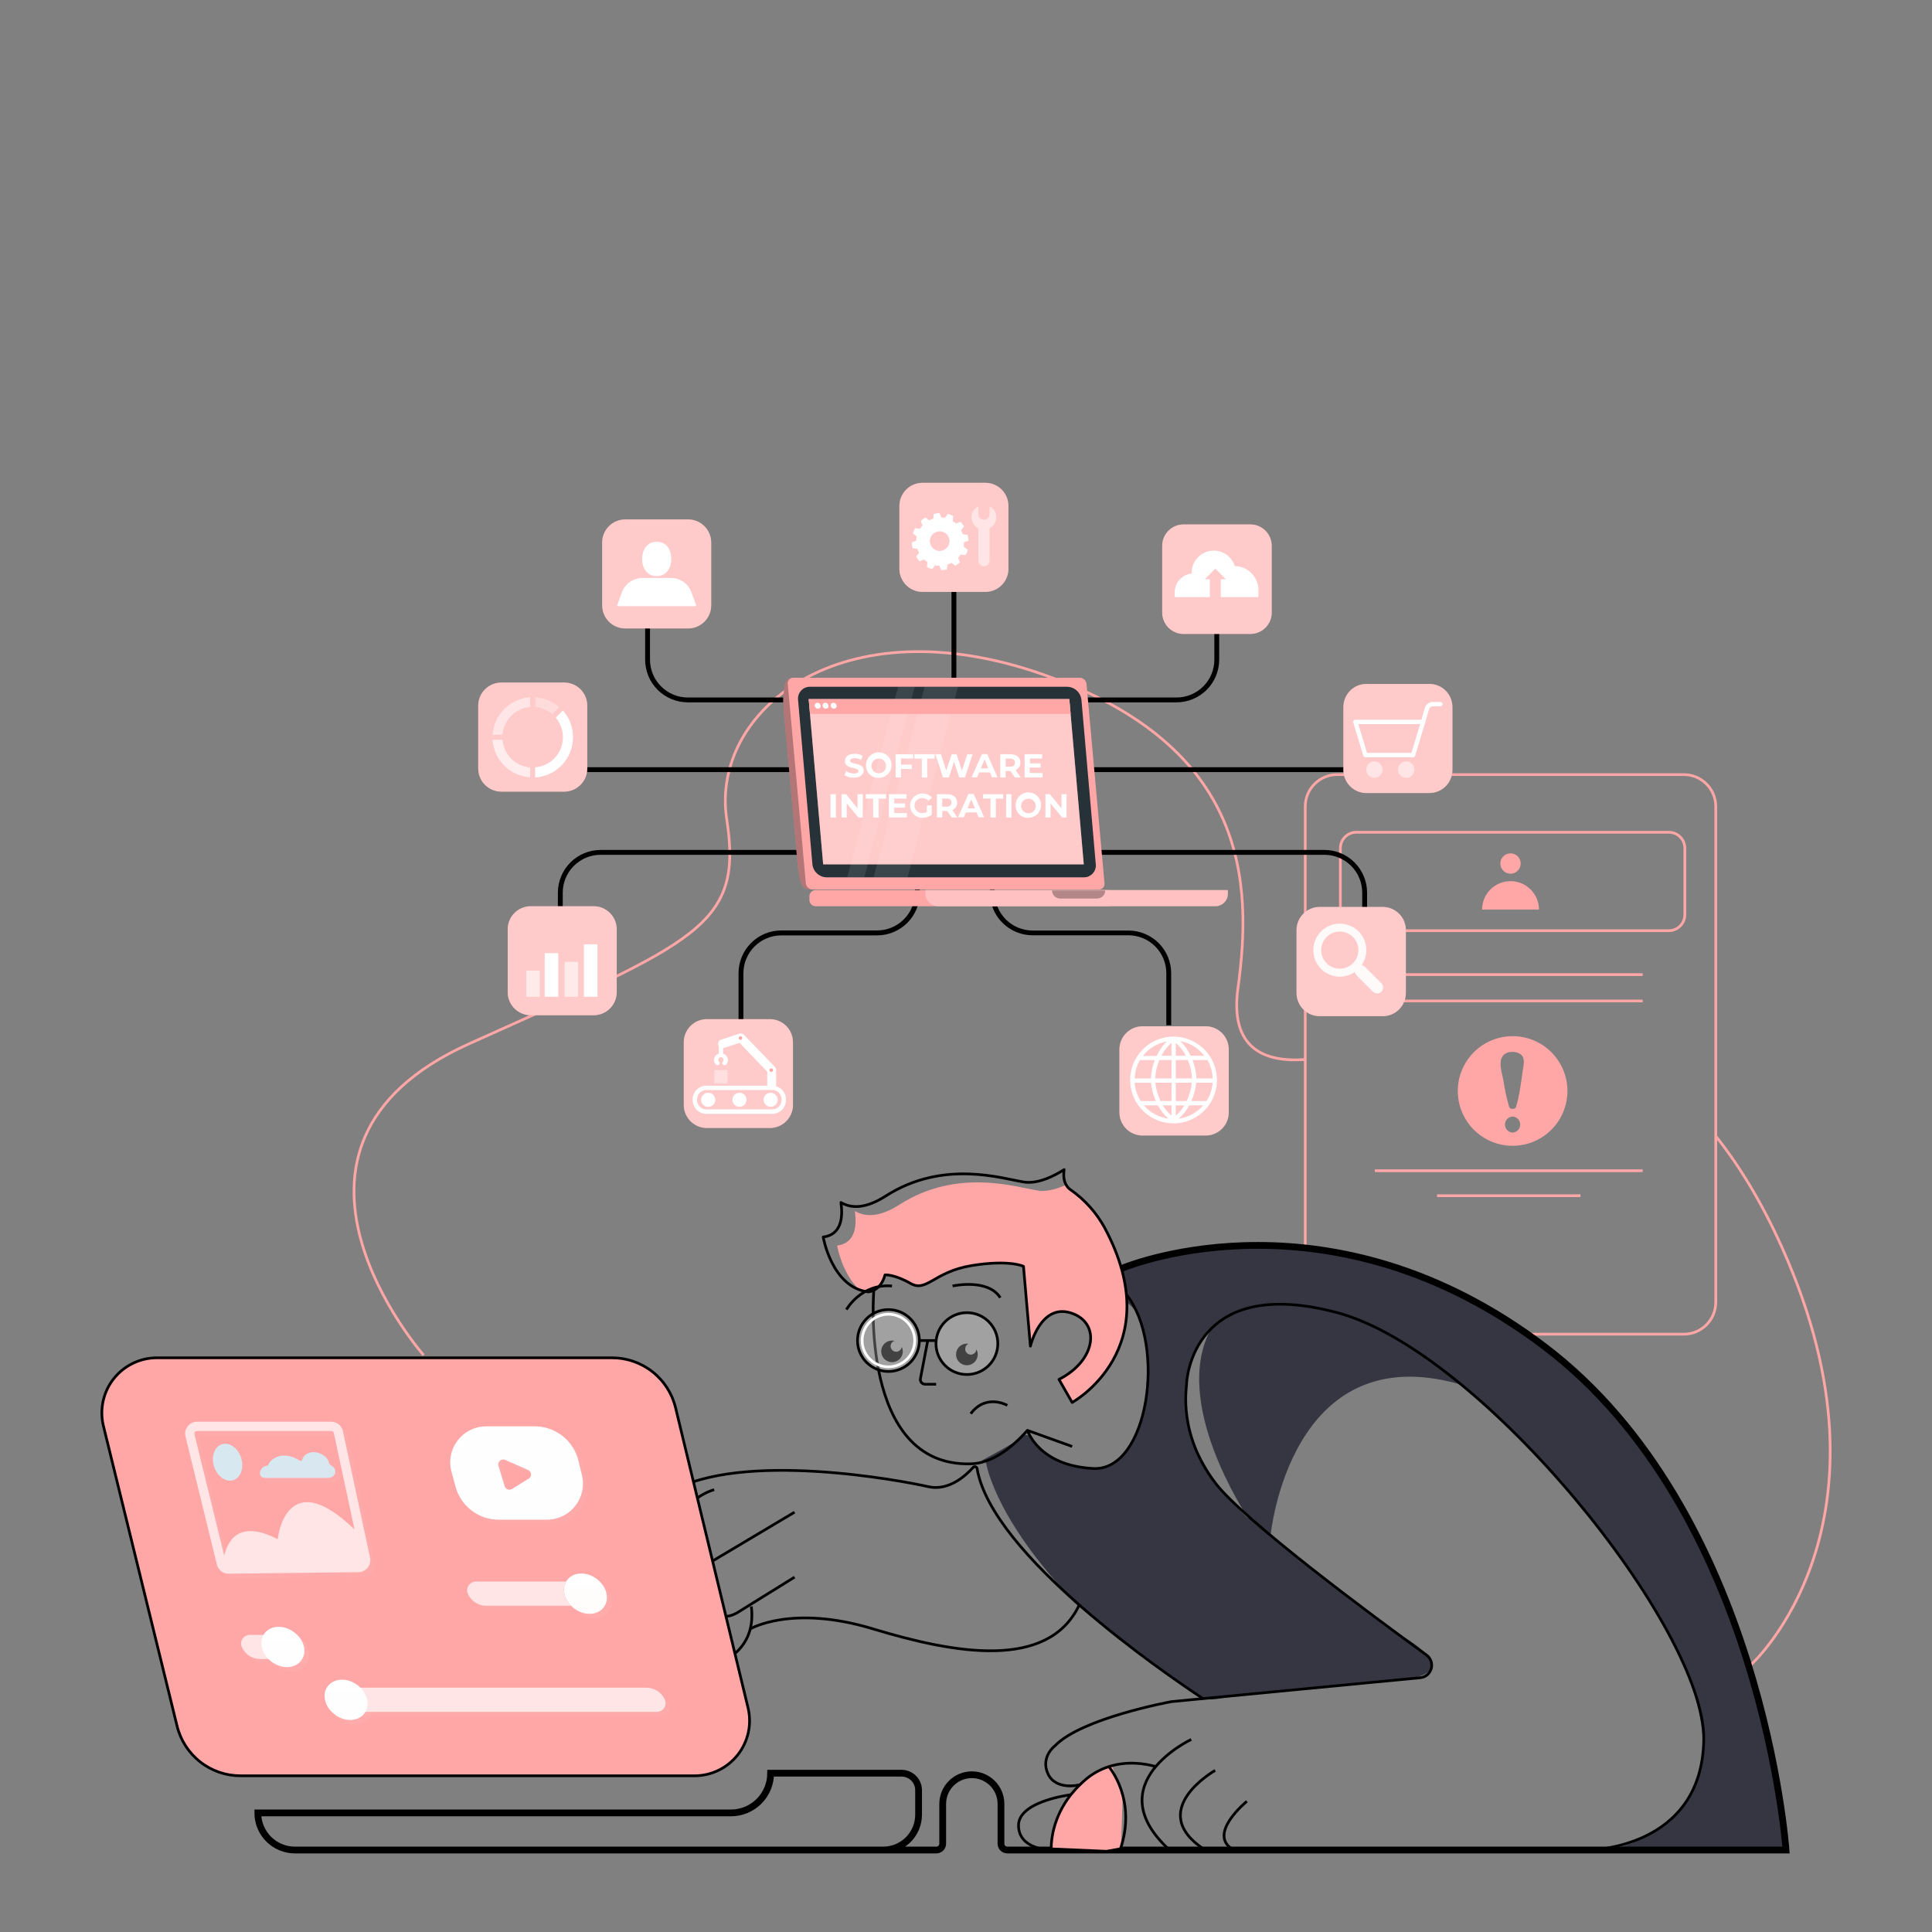<svg width="200" height="200" viewBox="0 0 200 200" fill="none" xmlns="http://www.w3.org/2000/svg">
<rect x="0" y="0" width="200" height="200" fill="#808080" stroke="none"/>
<path d="M174.309 80.186H138.426C136.599 80.186 135.118 81.667 135.118 83.494V134.806C135.118 136.633 136.599 138.114 138.426 138.114H174.309C176.136 138.114 177.617 136.633 177.617 134.806V83.494C177.617 81.667 176.136 80.186 174.309 80.186Z" stroke="#FFA7A7" stroke-width="0.28" stroke-miterlimit="10"/>
<path d="M172.761 86.154H140.41C139.497 86.154 138.756 86.895 138.756 87.808V94.689C138.756 95.602 139.497 96.343 140.41 96.343H172.761C173.674 96.343 174.415 95.602 174.415 94.689V87.808C174.415 86.895 173.674 86.154 172.761 86.154Z" stroke="#FFA7A7" stroke-width="0.28" stroke-miterlimit="10"/>
<path d="M156.368 90.446C156.949 90.446 157.421 89.974 157.421 89.392C157.421 88.81 156.949 88.339 156.368 88.339C155.786 88.339 155.314 88.81 155.314 89.392C155.314 89.974 155.786 90.446 156.368 90.446Z" fill="#FFA7A7"/>
<path d="M153.424 94.16C153.424 93.379 153.734 92.63 154.286 92.078C154.838 91.526 155.587 91.216 156.368 91.216C157.149 91.216 157.898 91.526 158.45 92.078C159.002 92.63 159.312 93.379 159.312 94.16H153.424Z" fill="#FFA7A7"/>
<path d="M156.582 107.263C155.46 107.263 154.363 107.596 153.43 108.22C152.496 108.844 151.769 109.731 151.34 110.768C150.911 111.805 150.799 112.946 151.018 114.047C151.237 115.148 151.778 116.159 152.572 116.952C153.366 117.746 154.377 118.286 155.478 118.505C156.579 118.724 157.72 118.612 158.757 118.182C159.794 117.752 160.68 117.025 161.304 116.091C161.927 115.158 162.26 114.061 162.26 112.938C162.26 112.193 162.113 111.455 161.828 110.766C161.542 110.077 161.124 109.451 160.597 108.924C160.07 108.397 159.444 107.979 158.755 107.694C158.066 107.409 157.328 107.262 156.582 107.263ZM156.582 117.244C156.369 117.234 156.168 117.142 156.021 116.987C155.874 116.833 155.792 116.628 155.792 116.414C155.792 116.201 155.874 115.996 156.021 115.841C156.168 115.687 156.369 115.595 156.582 115.584C156.795 115.595 156.996 115.687 157.144 115.841C157.291 115.996 157.373 116.201 157.373 116.414C157.373 116.628 157.291 116.833 157.144 116.987C156.996 117.142 156.795 117.234 156.582 117.244ZM157.63 110.861C157.455 112.092 157.308 113.384 156.94 114.581C156.853 114.869 156.312 114.869 156.225 114.581C155.966 113.681 155.766 112.765 155.628 111.839C155.515 111.165 155.121 110.074 155.497 109.42C155.829 108.823 156.763 108.764 157.306 109.07C157.972 109.446 157.71 110.249 157.63 110.861Z" fill="#FFA7A7"/>
<path d="M142.322 100.891H170.049" stroke="#FFA7A7" stroke-width="0.28" stroke-miterlimit="10"/>
<path d="M142.322 103.621H170.049" stroke="#FFA7A7" stroke-width="0.28" stroke-miterlimit="10"/>
<path d="M142.322 121.194H170.049" stroke="#FFA7A7" stroke-width="0.28" stroke-miterlimit="10"/>
<path d="M148.762 123.777H163.608" stroke="#FFA7A7" stroke-width="0.28" stroke-miterlimit="10"/>
<path d="M177.619 117.612C180.065 120.685 182.391 124.494 184.494 129.188C197.301 157.787 181.293 172.302 181.293 172.302" stroke="#FFA7A7" stroke-width="0.28" stroke-miterlimit="10"/>
<path d="M43.857 140.29C43.857 140.29 24.854 118.734 48.55 108.06C72.248 97.386 76.939 95.903 75.23 84.8C73.52 73.698 86.959 62.392 108.093 69.863C129.228 77.334 129.651 91.413 128.152 102.297C127.301 108.501 130.822 109.992 135.11 109.68" stroke="#FFA7A7" stroke-width="0.28" stroke-miterlimit="10"/>
<path d="M176.28 181.604C176.231 182.794 175.923 183.959 175.377 185.017C175.356 185.07 175.33 185.121 175.302 185.17C174.343 186.892 173.003 188.371 171.383 189.492L171.326 189.532C169.864 190.51 168.219 191.183 166.491 191.51H184.888C184.888 191.51 182.427 156.412 159.807 139.335C137.917 122.811 117.423 130.775 116.123 131.308C116.526 132.445 116.706 133.649 116.654 134.854C116.654 134.854 118.3 135.711 118.574 138.779C118.848 141.846 119.421 150.374 113.916 151.981C113.916 151.981 108.974 151.86 107.668 149.963C106.362 148.066 106.048 148.452 105.535 148.933C105.137 149.297 102.738 150.597 101.63 151.194C101.77 151.2 101.909 151.22 102.046 151.251C102.046 151.251 102.68 156.603 110.439 164.99C110.702 165.267 110.95 165.558 111.183 165.861C112.354 166.885 113.671 167.931 115.133 168.998L123.987 175.477C124.187 175.647 124.424 175.767 124.679 175.829C125.175 175.954 125.692 175.958 126.19 175.843C127.22 175.644 134.251 174.926 138.802 174.473C138.905 174.473 139.015 174.453 139.116 174.441L139.712 174.384C139.808 174.384 139.911 174.364 139.995 174.358L140.531 174.306C140.794 174.28 141.03 174.254 141.249 174.236L141.845 174.179C142.372 174.127 142.684 174.095 142.71 174.095C143.794 174.064 144.875 173.96 145.945 173.781C146.969 173.582 147.903 173.262 148.145 172.732C148.191 172.62 148.208 172.498 148.195 172.378C148.14 172.04 147.999 171.722 147.786 171.455C146.851 170.201 144.68 169.125 144.521 169.048C144.517 169.046 144.512 169.046 144.507 169.048L144.464 169.016L131.542 158.977H131.528C131.528 158.977 133.474 138.214 151.209 143.323C151.209 143.323 151.292 143.381 151.446 143.508C152.137 144.041 154.314 145.806 157.515 149.104C157.598 149.194 157.688 149.283 157.777 149.379C158.117 149.724 158.451 150.084 158.783 150.436C161.03 152.838 163.688 155.897 166.62 159.712L166.64 159.732C170 164.106 172.421 168.113 173.995 171.66V171.672C175.699 175.527 176.417 178.829 176.276 181.463C176.28 181.51 176.281 181.557 176.28 181.604ZM122.789 145.917C122.264 139.868 125.208 137.677 125.373 137.556C121.186 145.13 128.951 156.74 129.224 157.189C129.001 157.002 123.313 151.965 122.789 145.917Z" fill="#353642"/>
<path d="M111.668 144.731C111.45 144.891 111.223 145.038 110.988 145.172L109.624 142.786C112.769 141.178 113.652 138.343 112.268 136.786C111.881 136.361 111.382 136.052 110.829 135.896C109.437 135.474 108.473 136.095 107.819 136.928C107.285 137.652 106.894 138.471 106.666 139.341L106.002 131.683L105.95 131.087C105.95 131.087 104.503 130.369 100.583 131.009C96.662 131.65 95.941 133.814 94.257 132.854C92.573 131.894 91.619 131.972 91.619 131.972C91.14 133.731 89.857 133.731 89.857 133.731C89.553 133.694 89.255 133.622 88.969 133.514C87.15 131.842 86.657 128.942 86.657 128.942C88.565 128.705 88.712 126.868 88.493 125.363C89.551 125.992 91.042 126.035 93.135 124.691C99.141 120.851 105.3 122.93 107.465 123.25C108.431 123.391 109.489 123.051 110.366 122.654C110.479 122.857 110.636 123.031 110.827 123.165C112.288 124.183 113.493 125.526 114.347 127.089C119.983 137.623 113.805 143.218 111.668 144.731Z" fill="#FFA7A7"/>
<path d="M89.169 191.514H91.436C92.405 191.513 93.334 191.127 94.02 190.442C94.705 189.756 95.091 188.827 95.091 187.858V185.321C95.091 185.09 95.046 184.861 94.957 184.647C94.869 184.434 94.739 184.24 94.575 184.076C94.412 183.913 94.218 183.783 94.004 183.695C93.79 183.607 93.561 183.562 93.33 183.562H79.776C79.776 184.102 79.67 184.636 79.464 185.135C79.258 185.634 78.955 186.088 78.573 186.469C78.191 186.851 77.737 187.153 77.239 187.36C76.74 187.566 76.205 187.672 75.665 187.671H26.686C26.687 188.69 27.092 189.667 27.813 190.388C28.533 191.108 29.51 191.513 30.529 191.514H96.928C97.015 191.514 97.101 191.497 97.181 191.464C97.261 191.431 97.334 191.382 97.396 191.321C97.457 191.26 97.506 191.187 97.539 191.107C97.572 191.026 97.589 190.94 97.588 190.854V186.737C97.588 185.937 97.906 185.17 98.472 184.604C99.037 184.038 99.804 183.721 100.604 183.721C101.404 183.721 102.171 184.038 102.737 184.604C103.302 185.17 103.62 185.937 103.62 186.737V190.854C103.62 190.94 103.637 191.026 103.67 191.106C103.703 191.186 103.751 191.259 103.812 191.32C103.873 191.382 103.946 191.43 104.026 191.463C104.106 191.497 104.191 191.514 104.278 191.514H184.887C184.887 191.514 182.426 156.408 159.807 139.333C137.917 122.808 117.423 130.772 116.123 131.305L116.059 131.329" stroke="black" stroke-width="0.7" stroke-miterlimit="10"/>
<path d="M93.457 139.898C93.457 140.118 93.391 140.334 93.267 140.517C93.144 140.7 92.97 140.843 92.766 140.927C92.561 141.011 92.337 141.032 92.121 140.989C91.904 140.946 91.706 140.839 91.55 140.683C91.394 140.527 91.287 140.328 91.245 140.111C91.201 139.895 91.223 139.671 91.308 139.467C91.392 139.263 91.535 139.088 91.718 138.965C91.902 138.843 92.118 138.777 92.338 138.776C92.425 138.777 92.511 138.787 92.595 138.808C92.479 138.845 92.378 138.917 92.306 139.015C92.235 139.113 92.197 139.232 92.197 139.353C92.197 139.429 92.211 139.505 92.24 139.575C92.269 139.645 92.311 139.71 92.365 139.764C92.418 139.818 92.482 139.861 92.552 139.89C92.622 139.92 92.698 139.935 92.774 139.935C92.913 139.933 93.047 139.881 93.152 139.79C93.257 139.699 93.328 139.574 93.35 139.436C93.419 139.581 93.455 139.738 93.457 139.898Z" fill="black"/>
<path d="M101.213 140.209C101.213 140.431 101.148 140.648 101.025 140.833C100.902 141.017 100.727 141.161 100.522 141.247C100.317 141.332 100.092 141.354 99.874 141.311C99.656 141.268 99.456 141.161 99.299 141.005C99.142 140.848 99.035 140.648 98.992 140.431C98.948 140.213 98.971 139.988 99.055 139.783C99.14 139.578 99.284 139.403 99.468 139.279C99.653 139.156 99.87 139.09 100.091 139.09C100.145 139.09 100.198 139.096 100.25 139.108C100.151 139.154 100.067 139.227 100.008 139.319C99.949 139.411 99.918 139.518 99.918 139.627C99.912 139.78 99.966 139.929 100.069 140.042C100.172 140.155 100.316 140.222 100.469 140.229C100.622 140.236 100.771 140.182 100.884 140.079C100.997 139.975 101.065 139.832 101.071 139.678C101.163 139.84 101.212 140.023 101.213 140.209Z" fill="black"/>
<path d="M110.157 121.079C110.028 121.95 110.189 122.713 110.829 123.167C112.29 124.185 113.495 125.528 114.349 127.091C121.073 139.653 110.988 145.182 110.988 145.182L109.624 142.796C113.55 140.792 113.952 136.868 110.829 135.906C107.706 134.944 106.666 139.351 106.666 139.351L105.95 131.091C105.95 131.091 104.503 130.373 100.583 131.013C96.662 131.653 95.941 133.818 94.257 132.858C92.573 131.898 91.619 131.976 91.619 131.976C91.139 133.735 89.857 133.735 89.857 133.735C86.1 133.256 85.217 128.057 85.217 128.057C87.124 127.819 87.271 125.982 87.054 124.479C88.11 125.107 89.603 125.153 91.696 123.807C97.702 119.966 103.861 122.047 106.024 122.368C107.519 122.584 109.234 121.67 110.157 121.079Z" stroke="black" stroke-width="0.28" stroke-linecap="round" stroke-linejoin="round"/>
<path d="M113.624 183.375L115.109 182.779L116.222 185.783L116.047 191.234L114.542 191.506L108.831 191.259C108.831 191.259 109.228 187.936 110.443 186.355C111.658 184.775 113.624 183.375 113.624 183.375Z" fill="#FFA7A7"/>
<path d="M87.619 135.572C87.619 135.572 89.139 132.842 92.34 133.127" stroke="black" stroke-width="0.28" stroke-miterlimit="10"/>
<path d="M98.609 133.126C98.609 133.126 102.266 132.305 103.547 134.339" stroke="black" stroke-width="0.28" stroke-miterlimit="10"/>
<path d="M104.276 145.484C104.276 145.484 102.089 144.217 100.489 146.347" stroke="black" stroke-width="0.28" stroke-miterlimit="10"/>
<path d="M90.458 133.564C90.458 133.564 88.901 151.875 100.509 151.537C102.497 151.48 104.473 150.174 106.362 148.072" stroke="black" stroke-width="0.28" stroke-miterlimit="10"/>
<path d="M110.988 149.738L106.362 148.072C106.362 148.072 107.509 151.738 113.19 152.018C118.872 152.298 120.778 139.259 116.604 134.013" stroke="black" stroke-width="0.28" stroke-linejoin="round"/>
<path d="M129.075 186.472C129.075 186.472 124.834 189.913 127.715 191.514" stroke="black" stroke-width="0.28" stroke-miterlimit="10"/>
<path d="M125.794 183.27C125.794 183.27 118.439 187.432 124.755 191.514" stroke="black" stroke-width="0.28" stroke-miterlimit="10"/>
<path d="M123.313 180.069C123.313 180.069 113.55 184.642 121.073 191.514" stroke="black" stroke-width="0.28" stroke-miterlimit="10"/>
<path d="M164.369 191.514C164.369 191.514 176.214 191.514 176.373 180.069C176.532 168.624 153.406 139.885 138.44 135.888C123.474 131.89 122.832 142.846 122.832 143.295C122.832 143.744 121.954 148.464 125.794 153.499C128.76 157.392 141.861 167.109 147.674 171.332C147.888 171.487 148.049 171.704 148.136 171.953C148.224 172.202 148.233 172.472 148.164 172.726C148.094 172.981 147.948 173.208 147.746 173.378C147.544 173.548 147.295 173.653 147.032 173.677L121.323 176.147H121.307C121.065 176.19 111.992 177.864 109.228 180.707C109.228 180.707 107.68 181.854 108.481 183.615C109.282 185.377 111.743 184.796 111.811 184.731" stroke="black" stroke-width="0.28" stroke-miterlimit="10"/>
<path opacity="0.26" d="M100.093 142.289C101.861 142.289 103.294 140.856 103.294 139.088C103.294 137.321 101.861 135.888 100.093 135.888C98.326 135.888 96.893 137.321 96.893 139.088C96.893 140.856 98.326 142.289 100.093 142.289Z" fill="white"/>
<path opacity="0.26" d="M91.971 141.973C93.738 141.973 95.171 140.54 95.171 138.772C95.171 137.004 93.738 135.571 91.971 135.571C90.203 135.571 88.77 137.004 88.77 138.772C88.77 140.54 90.203 141.973 91.971 141.973Z" fill="white"/>
<path d="M119.637 182.87C118.512 182.556 116.673 182.274 114.779 182.882C113.852 183.181 112.997 183.667 112.268 184.312C112.109 184.451 111.956 184.592 111.809 184.733C111.492 185.044 111.192 185.372 110.912 185.717C110.875 185.763 110.823 185.793 110.765 185.803C110.059 185.9 105.413 186.636 105.437 188.983C105.459 191.093 107.769 191.439 108.564 191.494C108.597 191.497 108.63 191.493 108.661 191.483C108.692 191.473 108.721 191.456 108.746 191.434C108.77 191.412 108.79 191.385 108.803 191.355C108.817 191.325 108.824 191.293 108.825 191.26C108.825 190.508 108.996 188.152 110.854 185.783" stroke="black" stroke-width="0.28" stroke-miterlimit="10"/>
<path d="M77.778 166.3C78.323 170.691 74.909 172.677 71.178 172.972" stroke="black" stroke-width="0.28" stroke-miterlimit="10"/>
<path d="M65.755 172.055C64.332 171.287 63.179 170.1 62.453 168.655C61.727 167.21 61.463 165.577 61.695 163.976C62.292 159.752 65.87 156.511 69.373 154.456C76.728 150.14 93.304 153.263 96.09 153.899C98.225 154.388 100.01 152.718 100.734 151.911C100.764 151.877 100.804 151.852 100.848 151.84C100.893 151.828 100.94 151.828 100.984 151.842C101.028 151.856 101.067 151.881 101.096 151.917C101.126 151.952 101.145 151.995 101.151 152.04C102.68 160.986 120.435 173.129 124.542 175.847" stroke="black" stroke-width="0.28" stroke-miterlimit="10"/>
<path d="M82.257 163.263L76.379 166.911C76.028 167.129 75.636 167.271 75.227 167.329C74.819 167.386 74.403 167.357 74.006 167.243C73.609 167.13 73.24 166.934 72.924 166.67C72.607 166.405 72.35 166.077 72.168 165.706C71.84 165.041 71.775 164.276 71.986 163.565C72.197 162.854 72.668 162.248 73.305 161.869L82.251 156.539" stroke="black" stroke-width="0.28" stroke-miterlimit="10"/>
<path d="M100.093 142.289C101.861 142.289 103.294 140.856 103.294 139.088C103.294 137.321 101.861 135.888 100.093 135.888C98.326 135.888 96.893 137.321 96.893 139.088C96.893 140.856 98.326 142.289 100.093 142.289Z" stroke="black" stroke-width="0.28" stroke-miterlimit="10"/>
<path d="M91.971 141.494C93.474 141.494 94.692 140.275 94.692 138.772C94.692 137.269 93.474 136.051 91.971 136.051C90.468 136.051 89.249 137.269 89.249 138.772C89.249 140.275 90.468 141.494 91.971 141.494Z" stroke="white" stroke-width="0.28" stroke-miterlimit="10"/>
<path d="M91.971 141.973C93.738 141.973 95.171 140.54 95.171 138.772C95.171 137.004 93.738 135.571 91.971 135.571C90.203 135.571 88.77 137.004 88.77 138.772C88.77 140.54 90.203 141.973 91.971 141.973Z" stroke="black" stroke-width="0.28" stroke-miterlimit="10"/>
<path d="M96.909 138.773H95.171" stroke="black" stroke-width="0.28" stroke-miterlimit="10"/>
<path d="M96.909 143.295H95.764C95.692 143.295 95.621 143.28 95.555 143.249C95.49 143.218 95.432 143.174 95.386 143.118C95.34 143.063 95.307 142.998 95.289 142.928C95.271 142.858 95.269 142.785 95.282 142.715L96.04 138.773" stroke="black" stroke-width="0.28" stroke-miterlimit="10"/>
<path d="M73.933 154.219C73.933 154.219 69.852 155.1 68.413 161.263C67.538 165.004 66.337 169.777 65.53 172.95C65.427 173.357 65.417 173.782 65.503 174.193C65.589 174.604 65.768 174.991 66.025 175.322C66.283 175.654 66.613 175.922 66.99 176.107C67.368 176.291 67.782 176.387 68.202 176.387C68.829 176.387 69.438 176.174 69.927 175.782C70.416 175.389 70.757 174.842 70.894 174.23L72.602 166.569" stroke="black" stroke-width="0.28" stroke-miterlimit="10"/>
<path d="M77.665 168.625C77.665 168.625 81.949 166.064 90.388 168.625C98.827 171.185 108.529 172.923 111.729 166.132" stroke="black" stroke-width="0.28" stroke-miterlimit="10"/>
<path d="M114.781 182.882C114.781 182.882 117.763 186.286 115.95 191.514" stroke="black" stroke-width="0.28" stroke-miterlimit="10"/>
<path d="M16.241 140.559H63.357C64.875 140.557 66.349 141.066 67.542 142.004C68.735 142.941 69.578 144.253 69.935 145.728L77.436 176.793C77.638 177.631 77.648 178.504 77.464 179.346C77.28 180.189 76.907 180.979 76.374 181.656C75.841 182.334 75.16 182.881 74.385 183.258C73.609 183.635 72.758 183.83 71.895 183.83H24.901C23.387 183.832 21.915 183.324 20.723 182.389C19.532 181.455 18.688 180.147 18.329 178.675L10.707 147.617C10.501 146.778 10.489 145.903 10.671 145.058C10.853 144.214 11.224 143.421 11.757 142.742C12.29 142.062 12.971 141.512 13.748 141.134C14.525 140.756 15.377 140.56 16.241 140.559Z" fill="#FFA7A7"/>
<path d="M17.957 143.296H62.162C63.586 143.298 64.969 143.777 66.088 144.658C67.207 145.538 67.998 146.769 68.335 148.153L75.377 177.295C75.567 178.081 75.576 178.9 75.403 179.69C75.231 180.481 74.882 181.222 74.381 181.857C73.881 182.493 73.243 183.007 72.515 183.36C71.787 183.713 70.989 183.897 70.18 183.897H26.082C24.663 183.894 23.285 183.416 22.168 182.54C21.051 181.663 20.26 180.438 19.919 179.06L12.762 149.916C12.569 149.129 12.558 148.308 12.728 147.515C12.899 146.723 13.248 145.979 13.749 145.342C14.249 144.704 14.888 144.188 15.617 143.834C16.346 143.479 17.146 143.295 17.957 143.296Z" fill="#FFA7A7"/>
<path d="M16.241 140.559H63.357C64.875 140.557 66.349 141.066 67.542 142.004C68.735 142.941 69.578 144.253 69.935 145.728L77.436 176.793C77.638 177.631 77.648 178.504 77.464 179.346C77.28 180.189 76.907 180.979 76.374 181.656C75.841 182.334 75.16 182.881 74.385 183.258C73.609 183.635 72.758 183.83 71.895 183.83H24.901C23.387 183.832 21.915 183.324 20.723 182.389C19.532 181.455 18.688 180.147 18.329 178.675L10.707 147.617C10.501 146.778 10.489 145.903 10.671 145.058C10.853 144.214 11.224 143.421 11.757 142.742C12.29 142.062 12.971 141.512 13.748 141.134C14.525 140.756 15.377 140.56 16.241 140.559Z" stroke="black" stroke-width="0.28" stroke-miterlimit="10"/>
<path d="M38.309 161.251L35.499 148.156C35.441 147.879 35.289 147.63 35.07 147.452C34.85 147.273 34.576 147.176 34.293 147.176H20.393C20.206 147.176 20.021 147.219 19.853 147.301C19.685 147.384 19.538 147.503 19.424 147.651C19.309 147.798 19.229 147.97 19.19 148.153C19.151 148.336 19.155 148.525 19.2 148.706L22.45 161.954C22.491 162.139 22.577 162.311 22.701 162.453C22.812 162.595 22.954 162.709 23.116 162.788C23.277 162.867 23.455 162.908 23.635 162.909H23.661L37.114 162.75C37.295 162.747 37.474 162.704 37.637 162.625C37.801 162.545 37.944 162.43 38.058 162.288C38.174 162.145 38.256 161.977 38.3 161.798C38.343 161.618 38.346 161.431 38.309 161.251ZM20.128 148.472C20.118 148.433 20.117 148.392 20.125 148.352C20.134 148.312 20.151 148.275 20.176 148.243C20.201 148.21 20.234 148.183 20.272 148.164C20.309 148.146 20.351 148.136 20.393 148.136H34.293C34.355 148.136 34.416 148.157 34.465 148.196C34.513 148.236 34.547 148.291 34.559 148.353L36.698 158.326C29.555 151.43 28.746 159.342 28.746 159.342C24.715 157.243 23.55 159.541 23.212 161.054L20.128 148.472Z" fill="#FFE5E5"/>
<path d="M24.142 153.225C24.917 152.985 25.285 151.957 24.967 150.929C24.649 149.901 23.76 149.265 22.979 149.506C22.198 149.746 21.836 150.774 22.156 151.8C22.476 152.826 23.369 153.466 24.142 153.225Z" fill="#D7E8F0"/>
<path d="M27.545 152.99H32.106C32.672 152.99 33.241 152.99 33.807 152.99H33.889C34.048 152.995 34.207 152.965 34.354 152.903C34.456 152.853 34.542 152.776 34.605 152.682C34.667 152.587 34.703 152.477 34.709 152.364C34.715 152.251 34.691 152.138 34.639 152.037C34.587 151.936 34.51 151.851 34.414 151.79C34.307 151.741 34.209 151.674 34.126 151.591C34.07 151.504 34.032 151.406 34.014 151.305C33.909 151.017 33.706 150.775 33.44 150.623C33.246 150.493 33.029 150.403 32.8 150.359C32.571 150.315 32.336 150.317 32.108 150.366C31.883 150.423 31.677 150.538 31.511 150.7C31.37 150.839 31.342 151.026 31.233 151.181C31.162 151.283 31.116 151.251 31.018 151.195C30.921 151.14 30.867 151.098 30.788 151.058C30.631 150.974 30.468 150.902 30.301 150.841C29.96 150.715 29.596 150.662 29.233 150.684C28.595 150.734 27.959 151.114 27.736 151.714C27.536 151.717 27.342 151.791 27.192 151.923C27.041 152.056 26.942 152.237 26.913 152.436C26.9 152.512 26.905 152.591 26.928 152.665C26.951 152.74 26.991 152.807 27.044 152.863C27.189 152.967 27.368 153.013 27.545 152.99Z" fill="#D7E8F0"/>
<path d="M60.24 152.708L59.874 151.203C59.629 150.191 59.05 149.291 58.232 148.648C57.413 148.005 56.402 147.656 55.361 147.656H50.338C49.764 147.656 49.199 147.787 48.685 148.041C48.171 148.295 47.722 148.663 47.374 149.119C47.026 149.574 46.788 150.104 46.678 150.666C46.567 151.229 46.589 151.809 46.739 152.362L47.155 153.891C47.42 154.874 48.002 155.743 48.812 156.362C49.621 156.981 50.611 157.317 51.63 157.316H56.624C57.188 157.316 57.744 157.187 58.252 156.94C58.759 156.693 59.203 156.334 59.551 155.89C59.9 155.447 60.142 154.93 60.262 154.378C60.381 153.827 60.373 153.256 60.24 152.708ZM54.715 153.08L53 154.135C52.934 154.177 52.859 154.203 52.781 154.212C52.703 154.22 52.624 154.21 52.551 154.182C52.477 154.155 52.411 154.111 52.358 154.054C52.304 153.997 52.265 153.928 52.242 153.853L51.596 151.742C51.569 151.648 51.569 151.548 51.596 151.455C51.623 151.361 51.677 151.277 51.75 151.213C51.823 151.148 51.913 151.105 52.009 151.09C52.106 151.075 52.204 151.087 52.294 151.125L54.673 152.177C54.759 152.215 54.831 152.276 54.884 152.353C54.937 152.43 54.968 152.52 54.973 152.613C54.978 152.706 54.957 152.799 54.913 152.881C54.869 152.964 54.803 153.032 54.723 153.08H54.715Z" fill="white"/>
<path d="M59.118 166.226H50.33C49.927 166.226 49.534 166.108 49.197 165.888C48.86 165.668 48.595 165.354 48.433 164.986C48.383 164.872 48.356 164.75 48.353 164.626C48.356 164.386 48.452 164.157 48.622 163.988C48.792 163.819 49.022 163.724 49.262 163.723H58.606C58.166 164.467 58.389 165.495 59.118 166.226Z" fill="#FFE5E5"/>
<path d="M64.812 165.324C64.812 165.563 64.716 165.792 64.547 165.961C64.378 166.131 64.149 166.226 63.91 166.226H59.119C58.389 165.495 58.166 164.467 58.606 163.723H62.824C63.226 163.724 63.619 163.84 63.956 164.059C64.292 164.279 64.558 164.591 64.721 164.958C64.776 165.072 64.807 165.197 64.812 165.324Z" fill="#FFA7A7"/>
<path d="M62.604 166.226C62.579 166.274 62.55 166.32 62.518 166.364C61.89 167.22 60.53 167.3 59.474 166.529C59.349 166.437 59.229 166.336 59.119 166.226C58.389 165.495 58.166 164.467 58.606 163.724C58.63 163.676 58.659 163.631 58.691 163.588C59.313 162.726 60.679 162.65 61.729 163.415C61.856 163.509 61.976 163.612 62.089 163.724C62.824 164.455 63.037 165.483 62.604 166.226Z" fill="white"/>
<path d="M67.013 170.851C67.011 171.091 66.915 171.32 66.744 171.489C66.574 171.658 66.344 171.753 66.105 171.753H31.271C31.716 171.006 31.494 169.982 30.762 169.253H65.037C65.439 169.252 65.832 169.369 66.169 169.59C66.505 169.809 66.77 170.123 66.932 170.491C66.983 170.604 67.011 170.727 67.013 170.851Z" fill="#FFA7A7"/>
<path d="M31.271 171.743H26.931C26.529 171.744 26.136 171.627 25.799 171.408C25.463 171.188 25.197 170.876 25.035 170.509C24.983 170.394 24.956 170.269 24.955 170.143C24.955 170.024 24.978 169.907 25.023 169.798C25.069 169.688 25.135 169.589 25.219 169.505C25.303 169.421 25.402 169.355 25.512 169.31C25.622 169.265 25.739 169.242 25.858 169.242H30.762C31.494 169.972 31.716 170.996 31.271 171.743Z" fill="#FFE5E5"/>
<path d="M31.271 171.743C31.25 171.792 31.224 171.838 31.191 171.88C30.569 172.743 29.203 172.817 28.151 172.051C28.025 171.958 27.905 171.855 27.794 171.743C27.068 171.012 26.845 169.99 27.279 169.242C27.303 169.194 27.331 169.148 27.364 169.105C27.992 168.248 29.352 168.169 30.408 168.938C30.534 169.03 30.652 169.132 30.762 169.242C31.493 169.972 31.716 170.996 31.271 171.743Z" fill="white"/>
<path d="M34.344 177.212H28.83C28.428 177.212 28.035 177.095 27.698 176.876C27.362 176.657 27.096 176.345 26.933 175.978C26.878 175.867 26.847 175.746 26.842 175.622C26.842 175.382 26.938 175.152 27.108 174.982C27.278 174.812 27.508 174.716 27.748 174.716H33.825C33.402 175.467 33.619 176.489 34.344 177.212Z" fill="#FFA7A7"/>
<path d="M68.904 176.324C68.9 176.563 68.803 176.79 68.632 176.957C68.462 177.123 68.232 177.215 67.993 177.213H34.344C33.619 176.481 33.396 175.459 33.829 174.712H66.928C67.329 174.712 67.723 174.829 68.059 175.049C68.396 175.269 68.661 175.582 68.822 175.95C68.875 176.068 68.902 176.195 68.904 176.324Z" fill="#FFE5E5"/>
<path d="M37.827 177.212C37.803 177.261 37.775 177.307 37.742 177.35C37.12 178.212 35.754 178.286 34.704 177.521C34.577 177.427 34.457 177.324 34.344 177.212C33.619 176.481 33.396 175.459 33.829 174.712C33.854 174.664 33.883 174.618 33.915 174.574C34.543 173.718 35.903 173.642 36.959 174.407C37.085 174.499 37.203 174.6 37.312 174.712C38.044 175.449 38.267 176.477 37.827 177.212Z" fill="white"/>
<g opacity="0.21">
<path opacity="0.21" d="M38.79 161.729L35.986 148.634C35.928 148.357 35.777 148.109 35.557 147.931C35.337 147.753 35.063 147.656 34.78 147.656H20.878C20.689 147.656 20.504 147.699 20.335 147.783C20.166 147.865 20.018 147.986 19.904 148.135C19.79 148.282 19.711 148.452 19.673 148.633C19.635 148.814 19.639 149.002 19.685 149.181L22.935 162.431C22.975 162.616 23.06 162.787 23.184 162.93C23.296 163.071 23.438 163.186 23.6 163.264C23.762 163.343 23.94 163.383 24.12 163.383H24.152L37.603 163.222C37.784 163.22 37.963 163.178 38.125 163.098C38.288 163.019 38.432 162.904 38.545 162.763C38.659 162.619 38.74 162.452 38.783 162.273C38.825 162.095 38.827 161.909 38.79 161.729ZM20.607 148.952C20.597 148.913 20.596 148.872 20.605 148.832C20.614 148.793 20.632 148.755 20.657 148.724C20.682 148.69 20.714 148.663 20.752 148.645C20.789 148.626 20.83 148.616 20.872 148.617H34.772C34.834 148.616 34.895 148.637 34.944 148.676C34.993 148.715 35.027 148.77 35.04 148.831L37.179 158.805C30.034 151.907 29.227 159.821 29.227 159.821C25.198 157.722 24.031 160.02 23.695 161.533L20.607 148.952Z" fill="#FFE5E5"/>
<path opacity="0.21" d="M28.034 153.471H32.593C33.161 153.471 33.728 153.471 34.297 153.471H34.376C34.536 153.476 34.694 153.446 34.841 153.384C34.944 153.334 35.03 153.257 35.093 153.163C35.156 153.068 35.192 152.958 35.198 152.845C35.204 152.731 35.18 152.618 35.127 152.517C35.075 152.416 34.997 152.331 34.901 152.27C34.795 152.22 34.697 152.153 34.613 152.071C34.559 151.983 34.521 151.885 34.501 151.783C34.396 151.497 34.193 151.256 33.929 151.103C33.735 150.973 33.517 150.883 33.288 150.839C33.059 150.795 32.823 150.797 32.595 150.847C32.374 150.904 32.172 151.019 32.01 151.181C31.867 151.32 31.841 151.505 31.732 151.662C31.66 151.763 31.615 151.731 31.517 151.674C31.42 151.616 31.366 151.578 31.287 151.537C31.13 151.453 30.967 151.382 30.8 151.322C30.459 151.195 30.095 151.141 29.732 151.163C29.094 151.213 28.458 151.594 28.233 152.193C28.033 152.196 27.84 152.271 27.689 152.403C27.539 152.536 27.441 152.718 27.412 152.916C27.399 152.993 27.404 153.071 27.427 153.145C27.449 153.219 27.488 153.287 27.541 153.344C27.685 153.444 27.86 153.49 28.034 153.471Z" fill="#FFE5E5"/>
<path opacity="0.21" d="M60.729 153.187L60.363 151.684C60.118 150.672 59.539 149.772 58.72 149.128C57.901 148.485 56.89 148.135 55.849 148.135H50.817C50.244 148.135 49.68 148.267 49.166 148.52C48.653 148.773 48.205 149.142 47.857 149.596C47.508 150.051 47.27 150.579 47.159 151.141C47.049 151.703 47.069 152.283 47.219 152.835L47.634 154.366C47.9 155.35 48.483 156.218 49.292 156.837C50.101 157.457 51.092 157.792 52.111 157.791H57.105C57.669 157.791 58.226 157.663 58.733 157.417C59.241 157.171 59.686 156.812 60.035 156.369C60.384 155.926 60.628 155.409 60.748 154.858C60.868 154.307 60.862 153.735 60.729 153.187ZM55.203 153.555L53.481 154.616C53.415 154.658 53.34 154.684 53.262 154.693C53.185 154.701 53.106 154.691 53.033 154.663C52.96 154.636 52.894 154.592 52.84 154.535C52.787 154.478 52.748 154.409 52.725 154.334L52.089 152.221C52.063 152.127 52.063 152.028 52.09 151.935C52.118 151.841 52.171 151.758 52.244 151.693C52.317 151.629 52.407 151.587 52.503 151.571C52.599 151.556 52.698 151.568 52.787 151.606L55.149 152.656C55.233 152.695 55.304 152.756 55.356 152.832C55.408 152.908 55.439 152.997 55.444 153.089C55.45 153.182 55.43 153.274 55.388 153.355C55.345 153.437 55.281 153.506 55.203 153.555Z" fill="#FFE5E5"/>
<path opacity="0.21" d="M59.6 166.705H50.811C50.409 166.704 50.016 166.587 49.679 166.367C49.342 166.147 49.077 165.834 48.914 165.467C48.852 165.329 48.826 165.179 48.838 165.028C48.85 164.878 48.899 164.734 48.982 164.608C49.065 164.482 49.178 164.379 49.311 164.308C49.444 164.238 49.593 164.202 49.743 164.204H59.087C58.65 164.946 58.868 165.976 59.6 166.705Z" fill="#FFE5E5"/>
<path opacity="0.21" d="M65.281 165.802C65.281 166.042 65.187 166.271 65.018 166.44C64.849 166.609 64.62 166.705 64.381 166.705H59.6C58.868 165.975 58.646 164.946 59.085 164.204H63.305C63.707 164.204 64.1 164.32 64.437 164.54C64.774 164.759 65.04 165.071 65.202 165.439C65.253 165.553 65.28 165.677 65.281 165.802Z" fill="#FFA7A7"/>
<path opacity="0.21" d="M63.083 166.705C63.059 166.754 63.031 166.8 62.997 166.842C62.369 167.699 61.009 167.779 59.954 167.009C59.828 166.917 59.71 166.816 59.6 166.705C58.868 165.976 58.646 164.946 59.085 164.204C59.11 164.156 59.139 164.11 59.172 164.067C59.795 163.204 61.16 163.131 62.21 163.896C62.337 163.99 62.458 164.093 62.57 164.204C63.295 164.936 63.518 165.958 63.083 166.705Z" fill="white"/>
<path opacity="0.21" d="M67.492 171.321C67.49 171.561 67.394 171.79 67.223 171.958C67.053 172.127 66.823 172.222 66.584 172.222H31.752C32.197 171.474 31.975 170.452 31.243 169.721H65.516C65.919 169.721 66.313 169.838 66.649 170.058C66.986 170.279 67.252 170.592 67.413 170.961C67.464 171.075 67.491 171.197 67.492 171.321Z" fill="#FFA7A7"/>
<path opacity="0.21" d="M31.752 172.222H27.41C27.009 172.221 26.616 172.105 26.279 171.886C25.943 171.667 25.677 171.356 25.514 170.989C25.464 170.874 25.437 170.749 25.434 170.623C25.434 170.384 25.529 170.154 25.698 169.985C25.868 169.816 26.097 169.721 26.337 169.721H31.243C31.975 170.452 32.197 171.474 31.752 172.222Z" fill="#FFE5E5"/>
<path opacity="0.21" d="M31.752 172.222C31.732 172.272 31.704 172.318 31.671 172.359C31.048 173.222 29.683 173.298 28.633 172.532C28.505 172.438 28.385 172.334 28.273 172.222C27.547 171.493 27.325 170.469 27.76 169.721C27.784 169.673 27.812 169.626 27.846 169.584C28.474 168.727 29.834 168.648 30.889 169.419C31.014 169.511 31.133 169.612 31.243 169.721C31.975 170.453 32.197 171.475 31.752 172.222Z" fill="white"/>
<path opacity="0.21" d="M34.824 177.699H29.301C28.899 177.698 28.507 177.581 28.171 177.363C27.834 177.144 27.568 176.833 27.404 176.466C27.355 176.353 27.327 176.23 27.325 176.106C27.326 175.866 27.422 175.635 27.592 175.465C27.762 175.295 27.993 175.199 28.233 175.198H34.311C33.875 175.945 34.098 176.969 34.824 177.699Z" fill="#FFA7A7"/>
<path opacity="0.21" d="M69.385 176.802C69.385 176.92 69.361 177.037 69.316 177.146C69.27 177.255 69.203 177.354 69.12 177.438C69.036 177.521 68.936 177.587 68.827 177.632C68.718 177.676 68.6 177.699 68.482 177.699H34.824C34.098 176.969 33.875 175.945 34.311 175.198H67.407C67.809 175.198 68.203 175.315 68.54 175.535C68.877 175.756 69.142 176.07 69.303 176.438C69.355 176.553 69.383 176.677 69.385 176.802Z" fill="#FFE5E5"/>
<path opacity="0.21" d="M38.309 177.699C38.284 177.747 38.254 177.793 38.221 177.836C37.599 178.699 36.233 178.775 35.183 178.009C35.056 177.915 34.936 177.811 34.824 177.699C34.098 176.97 33.875 175.946 34.311 175.198C34.334 175.15 34.363 175.104 34.396 175.061C35.024 174.204 36.384 174.131 37.44 174.896C37.565 174.988 37.683 175.089 37.794 175.198C38.525 175.93 38.748 176.958 38.309 177.699Z" fill="white"/>
</g>
<path d="M121.24 106.135H120.737V100.742C120.736 99.704 120.323 98.708 119.589 97.973C118.855 97.239 117.86 96.824 116.822 96.822H106.896C105.723 96.82 104.599 96.354 103.77 95.525C102.941 94.696 102.474 93.572 102.473 92.399V88.248H102.975V92.409C102.977 93.448 103.39 94.445 104.125 95.18C104.86 95.914 105.856 96.328 106.896 96.329H116.822C117.994 96.331 119.118 96.797 119.946 97.626C120.774 98.456 121.24 99.58 121.24 100.752V106.135Z" fill="black"/>
<path d="M124.808 106.24H118.274C117.641 106.24 117.033 106.492 116.585 106.939C116.136 107.387 115.883 107.994 115.882 108.628V115.161C115.883 115.795 116.136 116.402 116.585 116.85C117.033 117.297 117.641 117.549 118.274 117.549H124.808C125.442 117.549 126.05 117.297 126.498 116.85C126.947 116.402 127.199 115.795 127.2 115.161V108.628C127.199 107.994 126.947 107.387 126.498 106.939C126.05 106.492 125.442 106.24 124.808 106.24Z" fill="#FFA7A7"/>
<g opacity="0.4">
<path d="M124.808 106.24H118.274C117.641 106.24 117.033 106.492 116.585 106.939C116.136 107.387 115.883 107.994 115.882 108.628V115.161C115.883 115.795 116.136 116.402 116.585 116.85C117.033 117.297 117.641 117.549 118.274 117.549H124.808C125.442 117.549 126.05 117.297 126.498 116.85C126.947 116.402 127.199 115.795 127.2 115.161V108.628C127.199 107.994 126.947 107.387 126.498 106.939C126.05 106.492 125.442 106.24 124.808 106.24Z" fill="white"/>
</g>
<path d="M121.491 107.306C120.602 107.305 119.732 107.568 118.993 108.061C118.253 108.554 117.676 109.256 117.336 110.077C116.995 110.898 116.906 111.802 117.079 112.674C117.252 113.546 117.68 114.347 118.309 114.976C118.937 115.605 119.738 116.033 120.611 116.206C121.483 116.379 122.386 116.29 123.208 115.949C124.029 115.608 124.731 115.032 125.224 114.292C125.717 113.552 125.98 112.683 125.979 111.794C125.976 110.604 125.503 109.464 124.662 108.623C123.82 107.782 122.68 107.308 121.491 107.306ZM120.777 107.808C120.34 108.244 119.986 108.754 119.732 109.316H118.31C118.92 108.525 119.803 107.989 120.787 107.813L120.777 107.808ZM118.003 109.738H119.541C119.319 110.315 119.185 110.921 119.144 111.538V111.643H117.46C117.483 110.975 117.669 110.323 118.003 109.743V109.738ZM118.093 113.985C117.725 113.415 117.506 112.762 117.455 112.085H119.154C119.219 112.741 119.389 113.383 119.656 113.985H118.093ZM118.425 114.428H119.868C120.143 114.947 120.511 115.412 120.953 115.8C119.971 115.671 119.071 115.184 118.425 114.433V114.428ZM121.27 115.488C120.918 115.185 120.618 114.827 120.38 114.428H121.29L121.27 115.488ZM121.27 113.98H120.139C119.852 113.383 119.67 112.74 119.601 112.08H121.29L121.27 113.98ZM121.27 111.638H119.586C119.615 110.982 119.762 110.337 120.018 109.733H121.29L121.27 111.638ZM121.27 109.291H120.224C120.483 108.783 120.838 108.331 121.27 107.959V109.291ZM125.537 111.638H123.848V111.533C123.809 110.916 123.676 110.309 123.451 109.733H124.989C125.329 110.316 125.518 110.974 125.537 111.648V111.638ZM124.672 109.291H123.255C122.997 108.73 122.641 108.22 122.205 107.783C123.187 107.965 124.067 108.506 124.672 109.301V109.291ZM121.712 107.964C122.145 108.333 122.5 108.784 122.757 109.291H121.712V107.964ZM121.712 109.733H122.964C123.221 110.337 123.369 110.982 123.401 111.638H121.712V109.733ZM121.712 112.08H123.381C123.314 112.74 123.132 113.383 122.843 113.98H121.712V112.08ZM121.712 115.483V114.433H122.602C122.367 114.834 122.066 115.192 121.712 115.493V115.483ZM122.029 115.795C122.471 115.407 122.839 114.942 123.114 114.423H124.557C123.914 115.18 123.013 115.672 122.029 115.805V115.795ZM124.888 113.98H123.33C123.598 113.378 123.768 112.736 123.833 112.08H125.532C125.483 112.761 125.262 113.419 124.888 113.99V113.98Z" fill="white"/>
<path d="M141.519 97.797H141.017V92.404C141.017 91.366 140.604 90.37 139.87 89.635C139.136 88.901 138.14 88.489 137.102 88.489H113.414V87.986H137.102C138.273 87.987 139.396 88.453 140.224 89.282C141.052 90.11 141.518 91.233 141.519 92.404V97.797Z" fill="black"/>
<path d="M143.143 93.887H136.609C135.975 93.886 135.368 94.138 134.919 94.585C134.471 95.033 134.218 95.64 134.217 96.274V102.808C134.218 103.441 134.471 104.048 134.919 104.496C135.368 104.943 135.975 105.195 136.609 105.195H143.143C143.776 105.195 144.384 104.943 144.832 104.496C145.281 104.048 145.534 103.441 145.535 102.808V96.289C145.536 95.974 145.475 95.662 145.356 95.37C145.236 95.079 145.06 94.814 144.838 94.591C144.615 94.368 144.351 94.191 144.06 94.07C143.769 93.949 143.458 93.886 143.143 93.887Z" fill="#FFA7A7"/>
<g opacity="0.4">
<path d="M143.143 93.887H136.609C135.975 93.886 135.368 94.138 134.919 94.585C134.471 95.033 134.218 95.64 134.217 96.274V102.808C134.218 103.441 134.471 104.048 134.919 104.496C135.368 104.943 135.975 105.195 136.609 105.195H143.143C143.776 105.195 144.384 104.943 144.832 104.496C145.281 104.048 145.534 103.441 145.535 102.808V96.289C145.536 95.974 145.475 95.662 145.356 95.37C145.236 95.079 145.06 94.814 144.838 94.591C144.615 94.368 144.351 94.191 144.06 94.07C143.769 93.949 143.458 93.886 143.143 93.887Z" fill="white"/>
</g>
<path opacity="0.9" d="M140.64 96.42C140.271 96.051 139.805 95.795 139.296 95.681C138.787 95.568 138.257 95.601 137.767 95.779C137.276 95.956 136.846 96.269 136.528 96.681C136.209 97.094 136.014 97.589 135.966 98.108C135.918 98.627 136.019 99.149 136.258 99.613C136.496 100.077 136.861 100.463 137.311 100.727C137.76 100.99 138.276 101.121 138.797 101.102C139.318 101.083 139.823 100.916 140.253 100.621C140.273 100.747 140.333 100.863 140.424 100.953L142.127 102.657C142.184 102.714 142.252 102.759 142.327 102.79C142.401 102.821 142.481 102.837 142.562 102.837C142.643 102.837 142.723 102.821 142.797 102.79C142.872 102.759 142.94 102.714 142.997 102.657C143.054 102.6 143.099 102.532 143.13 102.457C143.161 102.383 143.177 102.303 143.177 102.222C143.177 102.141 143.161 102.061 143.13 101.987C143.099 101.912 143.054 101.844 142.997 101.787L141.293 100.083C141.202 99.992 141.084 99.932 140.956 99.913C141.32 99.385 141.487 98.747 141.429 98.109C141.371 97.471 141.092 96.873 140.64 96.42ZM140.057 99.717C139.788 99.986 139.445 100.17 139.071 100.245C138.698 100.319 138.31 100.281 137.958 100.136C137.606 99.99 137.305 99.744 137.094 99.427C136.882 99.11 136.769 98.738 136.769 98.357C136.769 97.976 136.882 97.604 137.094 97.287C137.305 96.971 137.606 96.724 137.958 96.578C138.31 96.433 138.698 96.395 139.071 96.469C139.445 96.544 139.788 96.728 140.057 96.998C140.236 97.176 140.377 97.388 140.474 97.621C140.571 97.854 140.621 98.105 140.621 98.357C140.621 98.61 140.571 98.86 140.474 99.093C140.377 99.326 140.236 99.538 140.057 99.717Z" fill="white"/>
<path d="M143.168 79.422H112.851V79.925H143.168V79.422Z" fill="black"/>
<path d="M147.962 70.798H141.454C141.14 70.798 140.829 70.859 140.539 70.98C140.249 71.1 139.986 71.276 139.764 71.499C139.542 71.721 139.366 71.985 139.247 72.275C139.127 72.565 139.066 72.876 139.067 73.19V79.704C139.066 80.017 139.127 80.328 139.247 80.619C139.366 80.909 139.542 81.173 139.764 81.395C139.986 81.617 140.249 81.793 140.539 81.914C140.829 82.034 141.14 82.096 141.454 82.096H147.962C148.597 82.096 149.205 81.844 149.654 81.395C150.103 80.947 150.355 80.338 150.355 79.704V73.17C150.349 72.539 150.095 71.936 149.647 71.491C149.199 71.047 148.593 70.798 147.962 70.798Z" fill="#FFA7A7"/>
<g opacity="0.4">
<path d="M147.962 70.798H141.454C141.14 70.798 140.829 70.859 140.539 70.98C140.249 71.1 139.986 71.276 139.764 71.499C139.542 71.721 139.366 71.985 139.247 72.275C139.127 72.565 139.066 72.876 139.067 73.19V79.704C139.066 80.017 139.127 80.328 139.247 80.619C139.366 80.909 139.542 81.173 139.764 81.395C139.986 81.617 140.249 81.793 140.539 81.914C140.829 82.034 141.14 82.096 141.454 82.096H147.962C148.597 82.096 149.205 81.844 149.654 81.395C150.103 80.947 150.355 80.338 150.355 79.704V73.17C150.349 72.539 150.095 71.936 149.647 71.491C149.199 71.047 148.593 70.798 147.962 70.798Z" fill="white"/>
</g>
<g opacity="0.5">
<path d="M143.123 79.673C143.123 79.841 143.073 80.006 142.979 80.145C142.886 80.285 142.753 80.394 142.598 80.458C142.443 80.522 142.272 80.539 142.107 80.506C141.943 80.474 141.791 80.393 141.673 80.274C141.554 80.155 141.473 80.004 141.44 79.839C141.407 79.674 141.424 79.504 141.488 79.348C141.553 79.193 141.662 79.061 141.801 78.967C141.941 78.874 142.105 78.824 142.273 78.824C142.385 78.823 142.496 78.845 142.599 78.887C142.702 78.93 142.796 78.992 142.875 79.071C142.954 79.15 143.017 79.244 143.059 79.347C143.102 79.451 143.123 79.562 143.123 79.673Z" fill="white"/>
<path d="M146.42 79.673C146.42 79.841 146.37 80.006 146.276 80.145C146.183 80.285 146.05 80.394 145.895 80.458C145.74 80.522 145.569 80.539 145.404 80.506C145.24 80.474 145.088 80.393 144.97 80.274C144.851 80.155 144.77 80.004 144.737 79.839C144.704 79.674 144.721 79.504 144.785 79.348C144.85 79.193 144.959 79.061 145.098 78.967C145.238 78.874 145.402 78.824 145.57 78.824C145.682 78.823 145.793 78.845 145.896 78.887C145.999 78.93 146.093 78.992 146.172 79.071C146.251 79.15 146.314 79.244 146.356 79.347C146.399 79.451 146.42 79.562 146.42 79.673Z" fill="white"/>
</g>
<path d="M146.279 78.392H141.343C141.295 78.391 141.248 78.375 141.209 78.346C141.171 78.317 141.142 78.277 141.127 78.231L140.092 74.798C140.081 74.764 140.079 74.728 140.085 74.693C140.091 74.658 140.105 74.625 140.127 74.597C140.148 74.569 140.175 74.546 140.207 74.531C140.238 74.515 140.273 74.507 140.308 74.507H147.314C147.35 74.507 147.385 74.515 147.417 74.531C147.45 74.546 147.478 74.569 147.5 74.597C147.521 74.626 147.534 74.659 147.54 74.694C147.547 74.728 147.545 74.764 147.535 74.798L146.495 78.231C146.481 78.277 146.452 78.318 146.413 78.347C146.374 78.376 146.327 78.392 146.279 78.392ZM141.514 77.939H146.113L147.013 74.959H140.61L141.514 77.939Z" fill="white"/>
<path d="M147.314 74.959H147.254C147.225 74.951 147.198 74.937 147.175 74.919C147.151 74.9 147.132 74.877 147.117 74.851C147.103 74.825 147.094 74.796 147.09 74.766C147.087 74.736 147.09 74.706 147.098 74.678L147.495 73.296C147.547 73.115 147.657 72.956 147.807 72.842C147.958 72.729 148.141 72.668 148.329 72.667H149.113C149.173 72.667 149.231 72.691 149.273 72.734C149.316 72.776 149.34 72.833 149.34 72.893C149.34 72.953 149.316 73.011 149.273 73.053C149.231 73.096 149.173 73.12 149.113 73.12H148.329C148.24 73.12 148.152 73.15 148.081 73.204C148.009 73.259 147.957 73.335 147.932 73.421L147.535 74.803C147.519 74.849 147.49 74.889 147.45 74.917C147.41 74.945 147.363 74.96 147.314 74.959Z" fill="white"/>
<path d="M121.792 72.707H111.932V72.205H121.792C122.831 72.205 123.827 71.792 124.561 71.058C125.295 70.324 125.708 69.328 125.708 68.29V62.897H126.21V68.29C126.209 69.461 125.743 70.584 124.915 71.412C124.087 72.24 122.964 72.706 121.792 72.707Z" fill="black"/>
<path d="M129.437 54.288H122.521C121.3 54.288 120.31 55.278 120.31 56.499V63.415C120.31 64.636 121.3 65.626 122.521 65.626H129.437C130.658 65.626 131.648 64.636 131.648 63.415V56.499C131.648 55.278 130.658 54.288 129.437 54.288Z" fill="#FFA7A7"/>
<g opacity="0.4">
<path d="M129.437 54.288H122.521C121.3 54.288 120.31 55.278 120.31 56.499V63.415C120.31 64.636 121.3 65.626 122.521 65.626H129.437C130.658 65.626 131.648 64.636 131.648 63.415V56.499C131.648 55.278 130.658 54.288 129.437 54.288Z" fill="white"/>
</g>
<path d="M130.276 61.143C130.276 61.264 130.276 61.691 130.251 61.811H126.376V59.962H126.904L125.813 58.866L124.718 59.962H125.245V61.811H121.607C121.607 61.751 121.607 61.379 121.607 61.309C121.607 60.825 121.787 60.359 122.112 60.002C122.438 59.644 122.884 59.42 123.366 59.374V59.298C123.361 58.752 123.553 58.222 123.907 57.805C124.26 57.388 124.752 57.112 125.292 57.027C125.831 56.941 126.384 57.053 126.849 57.341C127.313 57.628 127.659 58.073 127.824 58.595C127.96 58.598 128.096 58.611 128.231 58.635C128.812 58.745 129.337 59.057 129.711 59.516C130.085 59.975 130.285 60.551 130.276 61.143Z" fill="white"/>
<path d="M99 59.831H98.498V70.159H99V59.831Z" fill="black"/>
<path d="M102.005 49.98H95.497C94.862 49.98 94.254 50.232 93.805 50.681C93.357 51.13 93.105 51.738 93.105 52.373V58.881C93.105 59.516 93.357 60.124 93.805 60.573C94.254 61.022 94.862 61.273 95.497 61.273H102.005C102.319 61.273 102.63 61.212 102.92 61.091C103.21 60.971 103.474 60.795 103.695 60.572C103.917 60.35 104.093 60.087 104.212 59.796C104.332 59.506 104.393 59.195 104.393 58.881V52.373C104.393 52.059 104.332 51.748 104.212 51.458C104.093 51.167 103.917 50.904 103.695 50.681C103.474 50.459 103.21 50.283 102.92 50.163C102.63 50.042 102.319 49.98 102.005 49.98Z" fill="#FFA7A7"/>
<g opacity="0.4">
<path d="M102.005 49.98H95.497C94.862 49.98 94.254 50.232 93.805 50.681C93.357 51.13 93.105 51.738 93.105 52.373V58.881C93.105 59.516 93.357 60.124 93.805 60.573C94.254 61.022 94.862 61.273 95.497 61.273H102.005C102.319 61.273 102.63 61.212 102.92 61.091C103.21 60.971 103.474 60.795 103.695 60.572C103.917 60.35 104.093 60.087 104.212 59.796C104.332 59.506 104.393 59.195 104.393 58.881V52.373C104.393 52.059 104.332 51.748 104.212 51.458C104.093 51.167 103.917 50.904 103.695 50.681C103.474 50.459 103.21 50.283 102.92 50.163C102.63 50.042 102.319 49.98 102.005 49.98Z" fill="white"/>
</g>
<path d="M99.794 56.368C99.794 56.293 99.794 56.218 99.794 56.147L100.251 55.966C100.247 55.758 100.22 55.55 100.171 55.348L99.668 55.293C99.626 55.152 99.57 55.016 99.502 54.886L99.809 54.499C99.7 54.319 99.573 54.151 99.432 53.996L98.98 54.192C98.87 54.092 98.753 54.001 98.628 53.921L98.698 53.418C98.517 53.315 98.325 53.234 98.125 53.177L97.834 53.574L97.668 53.569H97.452L97.266 53.106C97.059 53.113 96.854 53.14 96.653 53.187L96.597 53.689C96.455 53.733 96.317 53.79 96.185 53.86L95.798 53.549C95.618 53.658 95.45 53.786 95.296 53.931L95.492 54.383C95.394 54.493 95.304 54.61 95.225 54.735L94.723 54.659C94.626 54.842 94.546 55.034 94.487 55.232L94.884 55.529C94.884 55.599 94.853 55.67 94.843 55.745C94.838 55.819 94.838 55.892 94.843 55.966L94.381 56.147C94.385 56.355 94.412 56.563 94.462 56.765L94.964 56.821C95.009 56.96 95.064 57.096 95.13 57.228L94.823 57.615C94.933 57.794 95.059 57.962 95.2 58.117L95.658 57.921C95.764 58.023 95.88 58.114 96.004 58.193L95.934 58.695C96.115 58.795 96.308 58.875 96.507 58.931L96.799 58.534L97.02 58.575H97.241L97.422 59.032C97.629 59.028 97.834 59.001 98.035 58.952L98.09 58.449C98.233 58.406 98.371 58.348 98.502 58.278L98.889 58.585C99.071 58.479 99.239 58.352 99.392 58.208L99.196 57.755C99.294 57.646 99.384 57.528 99.462 57.404L99.965 57.479C100.062 57.296 100.141 57.104 100.201 56.906L99.804 56.609C99.769 56.514 99.784 56.439 99.794 56.368ZM97.165 57.017C96.966 56.994 96.778 56.913 96.626 56.783C96.473 56.653 96.363 56.481 96.309 56.288C96.255 56.094 96.26 55.89 96.324 55.7C96.387 55.509 96.506 55.343 96.665 55.221C96.824 55.098 97.016 55.027 97.216 55.014C97.416 55.002 97.615 55.05 97.787 55.152C97.96 55.253 98.099 55.404 98.185 55.585C98.271 55.766 98.301 55.969 98.271 56.167C98.232 56.424 98.096 56.656 97.889 56.815C97.683 56.973 97.424 57.045 97.165 57.017Z" fill="#FFA7A7"/>
<path d="M99.794 56.368C99.794 56.293 99.794 56.218 99.794 56.147L100.251 55.966C100.247 55.758 100.22 55.55 100.171 55.348L99.668 55.293C99.626 55.152 99.57 55.016 99.502 54.886L99.809 54.499C99.7 54.319 99.573 54.151 99.432 53.996L98.98 54.192C98.87 54.092 98.753 54.001 98.628 53.921L98.698 53.418C98.517 53.315 98.325 53.234 98.125 53.177L97.834 53.574L97.668 53.569H97.452L97.266 53.106C97.059 53.113 96.854 53.14 96.653 53.187L96.597 53.689C96.455 53.733 96.317 53.79 96.185 53.86L95.798 53.549C95.618 53.658 95.45 53.786 95.296 53.931L95.492 54.383C95.394 54.493 95.304 54.61 95.225 54.735L94.723 54.659C94.626 54.842 94.546 55.034 94.487 55.232L94.884 55.529C94.884 55.599 94.853 55.67 94.843 55.745C94.838 55.819 94.838 55.892 94.843 55.966L94.381 56.147C94.385 56.355 94.412 56.563 94.462 56.765L94.964 56.821C95.009 56.96 95.064 57.096 95.13 57.228L94.823 57.615C94.933 57.794 95.059 57.962 95.2 58.117L95.658 57.921C95.764 58.023 95.88 58.114 96.004 58.193L95.934 58.695C96.115 58.795 96.308 58.875 96.507 58.931L96.799 58.534L97.02 58.575H97.241L97.422 59.032C97.629 59.028 97.834 59.001 98.035 58.952L98.09 58.449C98.233 58.406 98.371 58.348 98.502 58.278L98.889 58.585C99.071 58.479 99.239 58.352 99.392 58.208L99.196 57.755C99.294 57.646 99.384 57.528 99.462 57.404L99.965 57.479C100.062 57.296 100.141 57.104 100.201 56.906L99.804 56.609C99.769 56.514 99.784 56.439 99.794 56.368ZM97.165 57.017C96.966 56.994 96.778 56.913 96.626 56.783C96.473 56.653 96.363 56.481 96.309 56.288C96.255 56.094 96.26 55.89 96.324 55.7C96.387 55.509 96.506 55.343 96.665 55.221C96.824 55.098 97.016 55.027 97.216 55.014C97.416 55.002 97.615 55.05 97.787 55.152C97.96 55.253 98.099 55.404 98.185 55.585C98.271 55.766 98.301 55.969 98.271 56.167C98.232 56.424 98.096 56.656 97.889 56.815C97.683 56.973 97.424 57.045 97.165 57.017Z" fill="white"/>
<g opacity="0.5">
<path d="M101.855 54.835C101.567 54.836 101.287 54.74 101.06 54.562C100.833 54.385 100.673 54.136 100.605 53.856C100.537 53.576 100.565 53.282 100.685 53.02C100.805 52.758 101.01 52.544 101.267 52.413V53.222C101.268 53.379 101.331 53.529 101.442 53.639C101.552 53.748 101.7 53.81 101.855 53.81C102.011 53.81 102.16 53.748 102.27 53.638C102.381 53.528 102.443 53.378 102.443 53.222V52.413C102.699 52.544 102.904 52.758 103.024 53.02C103.144 53.282 103.172 53.576 103.104 53.856C103.036 54.136 102.876 54.385 102.649 54.562C102.423 54.74 102.143 54.836 101.855 54.835Z" fill="white"/>
<path d="M101.272 58.037V54.478C101.271 54.401 101.286 54.325 101.315 54.254C101.344 54.182 101.386 54.118 101.441 54.063C101.495 54.008 101.559 53.965 101.63 53.935C101.701 53.906 101.778 53.891 101.855 53.891C101.932 53.891 102.008 53.906 102.079 53.935C102.15 53.965 102.214 54.008 102.269 54.063C102.323 54.118 102.366 54.182 102.395 54.254C102.424 54.325 102.438 54.401 102.438 54.478V58.037C102.438 58.113 102.423 58.189 102.393 58.26C102.364 58.331 102.321 58.395 102.267 58.449C102.213 58.503 102.148 58.546 102.078 58.575C102.007 58.605 101.931 58.62 101.855 58.62C101.778 58.62 101.702 58.605 101.632 58.575C101.561 58.546 101.497 58.503 101.442 58.449C101.388 58.395 101.345 58.331 101.316 58.26C101.287 58.189 101.272 58.113 101.272 58.037Z" fill="white"/>
</g>
<path d="M76.956 106.135H76.454V100.742C76.455 99.569 76.921 98.445 77.751 97.616C78.58 96.787 79.704 96.32 80.876 96.319H90.798C91.837 96.318 92.833 95.904 93.568 95.169C94.303 94.435 94.716 93.438 94.718 92.399V88.248H95.22V92.409C95.219 93.582 94.753 94.706 93.924 95.535C93.094 96.364 91.97 96.831 90.798 96.832H80.876C79.837 96.833 78.841 97.247 78.106 97.981C77.371 98.716 76.958 99.713 76.956 100.752V106.135Z" fill="black"/>
<path d="M79.71 105.502H73.177C72.542 105.502 71.934 105.754 71.485 106.202C71.037 106.651 70.784 107.259 70.784 107.894V114.382C70.784 114.696 70.846 115.007 70.967 115.297C71.087 115.587 71.263 115.85 71.485 116.072C71.708 116.294 71.971 116.47 72.262 116.589C72.552 116.709 72.863 116.77 73.177 116.77H79.71C80.342 116.767 80.947 116.514 81.392 116.067C81.838 115.619 82.088 115.014 82.088 114.382V107.894C82.088 107.262 81.838 106.656 81.392 106.208C80.947 105.759 80.342 105.505 79.71 105.502Z" fill="#FFA7A7"/>
<g opacity="0.4">
<path d="M79.71 105.502H73.177C72.542 105.502 71.934 105.754 71.485 106.202C71.037 106.651 70.784 107.259 70.784 107.894V114.382C70.784 114.696 70.846 115.007 70.967 115.297C71.087 115.587 71.263 115.85 71.485 116.072C71.708 116.294 71.971 116.47 72.262 116.589C72.552 116.709 72.863 116.77 73.177 116.77H79.71C80.342 116.767 80.947 116.514 81.392 116.067C81.838 115.619 82.088 115.014 82.088 114.382V107.894C82.088 107.262 81.838 106.656 81.392 106.208C80.947 105.759 80.342 105.505 79.71 105.502Z" fill="white"/>
</g>
<path d="M80.505 113.85C80.505 113.994 80.462 114.135 80.382 114.254C80.302 114.374 80.188 114.468 80.055 114.523C79.922 114.578 79.775 114.592 79.634 114.564C79.492 114.536 79.362 114.467 79.261 114.365C79.159 114.263 79.089 114.133 79.061 113.992C79.033 113.85 79.047 113.704 79.103 113.571C79.158 113.438 79.251 113.324 79.371 113.244C79.491 113.164 79.632 113.121 79.776 113.121C79.969 113.121 80.155 113.198 80.291 113.334C80.428 113.471 80.505 113.656 80.505 113.85Z" fill="white"/>
<path d="M77.278 113.85C77.278 113.994 77.235 114.135 77.155 114.254C77.075 114.374 76.961 114.468 76.828 114.523C76.695 114.578 76.549 114.592 76.407 114.564C76.266 114.536 76.136 114.467 76.034 114.365C75.932 114.263 75.863 114.133 75.835 113.992C75.806 113.85 75.821 113.704 75.876 113.571C75.931 113.438 76.025 113.324 76.144 113.244C76.264 113.164 76.405 113.121 76.549 113.121C76.743 113.121 76.928 113.198 77.065 113.334C77.201 113.471 77.278 113.656 77.278 113.85Z" fill="white"/>
<path d="M74.046 113.85C74.047 113.995 74.005 114.137 73.925 114.259C73.845 114.38 73.731 114.475 73.597 114.531C73.463 114.587 73.315 114.603 73.172 114.575C73.03 114.547 72.899 114.478 72.795 114.375C72.692 114.273 72.622 114.142 72.593 114C72.564 113.857 72.579 113.709 72.634 113.575C72.689 113.441 72.784 113.326 72.904 113.245C73.025 113.164 73.167 113.121 73.312 113.121C73.409 113.12 73.504 113.138 73.593 113.175C73.682 113.211 73.763 113.265 73.831 113.332C73.899 113.4 73.953 113.481 73.99 113.57C74.027 113.658 74.046 113.753 74.046 113.85Z" fill="white"/>
<path d="M79.942 115.307H73.122C72.746 115.307 72.385 115.158 72.119 114.892C71.854 114.626 71.704 114.266 71.704 113.89V113.809C71.704 113.433 71.854 113.073 72.119 112.807C72.385 112.541 72.746 112.392 73.122 112.392H79.942C80.318 112.392 80.678 112.541 80.944 112.807C81.21 113.073 81.359 113.433 81.359 113.809V113.88C81.36 114.067 81.325 114.252 81.254 114.425C81.183 114.598 81.079 114.756 80.948 114.888C80.816 115.021 80.659 115.126 80.487 115.198C80.314 115.27 80.129 115.307 79.942 115.307ZM73.122 112.844C72.866 112.844 72.62 112.946 72.439 113.127C72.258 113.308 72.157 113.553 72.157 113.809V113.88C72.157 114.136 72.258 114.381 72.439 114.562C72.62 114.743 72.866 114.845 73.122 114.845H79.942C80.198 114.845 80.443 114.743 80.624 114.562C80.805 114.381 80.907 114.136 80.907 113.88V113.799C80.907 113.543 80.805 113.298 80.624 113.117C80.443 112.936 80.198 112.834 79.942 112.834L73.122 112.844Z" fill="white"/>
<path d="M79.876 112.829C79.757 112.829 79.641 112.782 79.557 112.697C79.472 112.612 79.424 112.497 79.424 112.377V110.945L76.559 107.954L74.916 108.492C74.803 108.526 74.681 108.514 74.577 108.459C74.472 108.405 74.393 108.311 74.357 108.199C74.32 108.087 74.329 107.965 74.38 107.859C74.432 107.754 74.523 107.672 74.634 107.633L76.544 107.004C76.625 106.977 76.712 106.973 76.795 106.994C76.878 107.014 76.953 107.058 77.012 107.12L80.223 110.447C80.304 110.531 80.349 110.642 80.349 110.759V112.372C80.35 112.433 80.338 112.495 80.314 112.551C80.29 112.608 80.255 112.66 80.211 112.702C80.167 112.745 80.115 112.779 80.057 112.8C79.999 112.822 79.938 112.832 79.876 112.829Z" fill="white"/>
<path d="M74.629 109.417C74.569 109.417 74.512 109.393 74.469 109.35C74.427 109.308 74.403 109.251 74.403 109.191V108.065C74.403 108.005 74.427 107.947 74.469 107.905C74.512 107.862 74.569 107.839 74.629 107.839C74.689 107.839 74.747 107.862 74.789 107.905C74.832 107.947 74.856 108.005 74.856 108.065V109.191C74.856 109.251 74.832 109.308 74.789 109.35C74.747 109.393 74.689 109.417 74.629 109.417Z" fill="white"/>
<path d="M74.278 110.266C74.248 110.267 74.218 110.261 74.191 110.25C74.163 110.239 74.138 110.222 74.117 110.201C73.983 110.067 73.907 109.887 73.906 109.698C73.921 109.516 74.004 109.346 74.138 109.222C74.273 109.099 74.449 109.03 74.632 109.03C74.815 109.03 74.991 109.099 75.125 109.222C75.26 109.346 75.343 109.516 75.358 109.698C75.359 109.884 75.291 110.063 75.167 110.201C75.147 110.223 75.123 110.241 75.096 110.254C75.069 110.266 75.039 110.273 75.01 110.275C74.949 110.278 74.89 110.256 74.846 110.216C74.801 110.175 74.774 110.118 74.771 110.058C74.769 109.998 74.79 109.939 74.831 109.894C74.855 109.87 74.874 109.841 74.887 109.809C74.9 109.777 74.906 109.743 74.906 109.708C74.904 109.636 74.875 109.567 74.823 109.516C74.771 109.465 74.702 109.437 74.629 109.437C74.558 109.437 74.488 109.465 74.438 109.516C74.387 109.567 74.358 109.636 74.358 109.708C74.359 109.781 74.388 109.852 74.438 109.904C74.48 109.946 74.503 110.003 74.503 110.063C74.503 110.122 74.48 110.179 74.438 110.221C74.393 110.256 74.335 110.273 74.278 110.266Z" fill="white"/>
<path d="M76.836 107.457C76.837 107.493 76.827 107.528 76.808 107.558C76.788 107.589 76.76 107.613 76.728 107.627C76.695 107.642 76.658 107.646 76.623 107.64C76.587 107.633 76.555 107.616 76.529 107.591C76.503 107.566 76.485 107.534 76.478 107.499C76.47 107.464 76.474 107.427 76.487 107.394C76.501 107.36 76.524 107.332 76.554 107.312C76.584 107.291 76.619 107.281 76.655 107.281C76.702 107.281 76.747 107.299 76.781 107.332C76.815 107.365 76.834 107.409 76.836 107.457Z" fill="#FFA7A7"/>
<path d="M80.022 110.784C80.022 110.82 80.012 110.855 79.992 110.884C79.972 110.914 79.944 110.937 79.91 110.951C79.877 110.965 79.841 110.968 79.806 110.961C79.771 110.954 79.739 110.937 79.713 110.912C79.688 110.886 79.671 110.854 79.664 110.819C79.657 110.784 79.66 110.748 79.674 110.715C79.688 110.681 79.711 110.653 79.741 110.633C79.77 110.613 79.805 110.603 79.841 110.603C79.865 110.603 79.889 110.607 79.91 110.617C79.933 110.626 79.952 110.639 79.969 110.656C79.986 110.673 79.999 110.693 80.008 110.715C80.017 110.736 80.022 110.76 80.022 110.784Z" fill="#FFA7A7"/>
<path opacity="0.4" d="M75.318 110.769H73.946V112.141H75.318V110.769Z" fill="white"/>
<path d="M81.083 72.707H71.207C70.035 72.707 68.91 72.242 68.081 71.414C67.252 70.585 66.785 69.462 66.784 68.29V62.897H67.287V68.29C67.288 69.329 67.701 70.324 68.436 71.058C69.171 71.793 70.168 72.205 71.207 72.205H81.083V72.707Z" fill="black"/>
<path d="M71.232 53.77H64.728C63.407 53.77 62.336 54.841 62.336 56.162V62.666C62.336 63.987 63.407 65.058 64.728 65.058H71.232C72.553 65.058 73.624 63.987 73.624 62.666V56.162C73.624 54.841 72.553 53.77 71.232 53.77Z" fill="#FFA7A7"/>
<path opacity="0.4" d="M71.232 53.77H64.728C63.407 53.77 62.336 54.841 62.336 56.162V62.666C62.336 63.987 63.407 65.058 64.728 65.058H71.232C72.553 65.058 73.624 63.987 73.624 62.666V56.162C73.624 54.841 72.553 53.77 71.232 53.77Z" fill="white"/>
<path d="M67.98 56.082C68.985 56.082 69.488 56.876 69.488 57.861C69.488 58.846 68.96 59.64 67.98 59.64C67 59.64 66.472 58.841 66.472 57.861C66.472 56.881 67.01 56.082 67.98 56.082Z" fill="white"/>
<path d="M71.91 62.751H64.05C63.987 62.75 63.928 62.725 63.884 62.681L64.387 61.304C64.545 60.871 64.833 60.498 65.21 60.235C65.588 59.972 66.037 59.831 66.497 59.831H69.463C69.923 59.83 70.373 59.971 70.751 60.234C71.128 60.498 71.416 60.871 71.574 61.304L72.076 62.681C72.032 62.725 71.973 62.75 71.91 62.751Z" fill="white"/>
<path d="M58.255 97.797H57.752V92.404C57.754 91.232 58.22 90.108 59.05 89.28C59.879 88.451 61.003 87.986 62.175 87.986H85.857V88.489H62.175C61.136 88.489 60.14 88.901 59.405 89.635C58.67 90.369 58.256 91.365 58.255 92.404V97.797Z" fill="black"/>
<path d="M61.451 93.811H54.948C53.627 93.811 52.556 94.882 52.556 96.204V102.707C52.556 104.028 53.627 105.099 54.948 105.099H61.451C62.773 105.099 63.844 104.028 63.844 102.707V96.204C63.844 94.882 62.773 93.811 61.451 93.811Z" fill="#FFA7A7"/>
<path opacity="0.4" d="M61.451 93.811H54.948C53.627 93.811 52.556 94.882 52.556 96.204V102.707C52.556 104.028 53.627 105.099 54.948 105.099H61.451C62.773 105.099 63.844 104.028 63.844 102.707V96.204C63.844 94.882 62.773 93.811 61.451 93.811Z" fill="white"/>
<path opacity="0.6" d="M55.878 100.486H54.475V103.185H55.878V100.486Z" fill="white"/>
<path opacity="0.6" d="M59.853 99.576H58.451V103.185H59.853V99.576Z" fill="white"/>
<path d="M57.793 98.666H56.39V103.184H57.793V98.666Z" fill="white"/>
<path d="M61.849 97.757H60.446V103.184H61.849V97.757Z" fill="white"/>
<path d="M87.752 79.422H57.436V79.925H87.752V79.422Z" fill="black"/>
<path d="M58.406 70.657H51.897C51.263 70.657 50.654 70.909 50.206 71.358C49.757 71.806 49.505 72.415 49.505 73.049V79.558C49.505 80.192 49.757 80.801 50.206 81.249C50.654 81.698 51.263 81.95 51.897 81.95H58.406C58.72 81.95 59.031 81.888 59.321 81.768C59.611 81.648 59.874 81.471 60.096 81.249C60.317 81.027 60.493 80.763 60.613 80.473C60.733 80.183 60.794 79.872 60.793 79.558V73.064C60.796 72.749 60.736 72.436 60.617 72.144C60.498 71.853 60.323 71.587 60.101 71.363C59.879 71.139 59.615 70.962 59.324 70.841C59.033 70.719 58.721 70.657 58.406 70.657Z" fill="#FFA7A7"/>
<g opacity="0.4">
<path d="M58.406 70.657H51.897C51.263 70.657 50.654 70.909 50.206 71.358C49.757 71.806 49.505 72.415 49.505 73.049V79.558C49.505 80.192 49.757 80.801 50.206 81.249C50.654 81.698 51.263 81.95 51.897 81.95H58.406C58.72 81.95 59.031 81.888 59.321 81.768C59.611 81.648 59.874 81.471 60.096 81.249C60.317 81.027 60.493 80.763 60.613 80.473C60.733 80.183 60.794 79.872 60.793 79.558V73.064C60.796 72.749 60.736 72.436 60.617 72.144C60.498 71.853 60.323 71.587 60.101 71.363C59.879 71.139 59.615 70.962 59.324 70.841C59.033 70.719 58.721 70.657 58.406 70.657Z" fill="white"/>
</g>
<path d="M55.4 72.165V73.21C56.054 73.263 56.674 73.52 57.174 73.944L57.913 73.205C57.216 72.587 56.331 72.22 55.4 72.165Z" fill="#FFA7A7"/>
<path opacity="0.6" d="M55.4 72.165V73.21C56.054 73.263 56.674 73.52 57.174 73.944L57.913 73.205C57.216 72.587 56.331 72.22 55.4 72.165Z" fill="white"/>
<path d="M54.892 79.437C54.152 79.379 53.457 79.058 52.932 78.533C52.407 78.008 52.086 77.313 52.028 76.572H50.982C51.044 77.589 51.476 78.548 52.196 79.268C52.917 79.989 53.876 80.421 54.892 80.483V79.437Z" fill="#FFA7A7"/>
<path opacity="0.8" d="M54.892 79.437C54.152 79.379 53.457 79.058 52.932 78.533C52.407 78.008 52.086 77.313 52.028 76.572H50.982C51.044 77.589 51.476 78.548 52.196 79.268C52.917 79.989 53.876 80.421 54.892 80.483V79.437Z" fill="white"/>
<path d="M52.028 76.065C52.087 75.325 52.408 74.63 52.933 74.106C53.458 73.581 54.153 73.26 54.892 73.2V72.165C53.876 72.227 52.917 72.658 52.196 73.379C51.476 74.099 51.044 75.058 50.982 76.075L52.028 76.065Z" fill="#FFA7A7"/>
<path opacity="0.7" d="M52.028 76.065C52.087 75.325 52.408 74.63 52.933 74.106C53.458 73.581 54.153 73.26 54.892 73.2V72.165C53.876 72.227 52.917 72.658 52.196 73.379C51.476 74.099 51.044 75.058 50.982 76.075L52.028 76.065Z" fill="white"/>
<path d="M58.27 73.552L57.531 74.291C57.904 74.73 58.148 75.263 58.237 75.831C58.326 76.4 58.257 76.983 58.037 77.514C57.816 78.046 57.454 78.507 56.989 78.846C56.523 79.186 55.974 79.39 55.4 79.437V80.483C56.181 80.435 56.933 80.169 57.57 79.715C58.206 79.261 58.703 78.637 59.002 77.915C59.301 77.192 59.392 76.4 59.262 75.628C59.133 74.857 58.789 74.137 58.27 73.552Z" fill="white"/>
<path d="M81.821 70.22L83.234 70.159L85.219 92.077H83.711C82.962 92.007 82.786 91.163 82.58 89.564L81.193 74.26C80.871 70.657 81.49 70.22 81.821 70.22Z" fill="#FFA7A7"/>
<path opacity="0.3" d="M81.821 70.22L83.234 70.159L85.219 92.077H83.711C82.962 92.007 82.786 91.163 82.58 89.564L81.193 74.26C80.871 70.657 81.49 70.22 81.821 70.22Z" fill="black"/>
<path d="M84.098 92.077H113.806C113.888 92.072 113.968 92.049 114.04 92.01C114.113 91.971 114.176 91.917 114.226 91.852C114.276 91.787 114.311 91.712 114.33 91.632C114.348 91.552 114.35 91.469 114.334 91.389L112.479 70.843C112.47 70.669 112.399 70.504 112.278 70.378C112.157 70.252 111.995 70.175 111.821 70.159H82.088C82.006 70.164 81.926 70.187 81.854 70.225C81.781 70.263 81.718 70.316 81.667 70.381C81.617 70.445 81.581 70.52 81.561 70.6C81.542 70.679 81.54 70.762 81.555 70.843L83.415 91.389C83.422 91.568 83.496 91.738 83.623 91.866C83.749 91.993 83.919 92.069 84.098 92.077Z" fill="#FFA7A7"/>
<path d="M85.214 89.479H112.193L110.695 72.376H83.716L85.214 89.479Z" fill="#FFA7A7"/>
<path d="M85.606 90.821H112.188C112.363 90.824 112.537 90.79 112.697 90.721C112.858 90.651 113.002 90.549 113.12 90.419C113.238 90.29 113.327 90.137 113.381 89.97C113.435 89.804 113.453 89.628 113.434 89.454L111.952 72.456C111.915 72.082 111.74 71.735 111.462 71.483C111.183 71.231 110.82 71.092 110.444 71.094H83.862C83.687 71.09 83.513 71.124 83.353 71.192C83.192 71.261 83.047 71.363 82.929 71.492C82.811 71.621 82.722 71.774 82.668 71.94C82.614 72.106 82.596 72.282 82.615 72.456L84.098 89.454C84.133 89.829 84.307 90.177 84.586 90.43C84.865 90.683 85.229 90.823 85.606 90.821Z" fill="#263238"/>
<path d="M85.214 89.479H112.193L110.695 72.376H83.716L85.214 89.479Z" fill="#FFA7A7"/>
<path opacity="0.4" d="M85.214 89.479H112.193L110.695 72.376H83.716L85.214 89.479Z" fill="white"/>
<path d="M87.415 80.246L87.606 79.824C87.839 79.987 88.116 80.075 88.4 80.075C88.732 80.075 88.868 79.965 88.868 79.819C88.868 79.367 87.466 79.678 87.466 78.784C87.466 78.372 87.792 78.03 88.471 78.03C88.763 78.025 89.052 78.099 89.305 78.246L89.134 78.668C88.931 78.55 88.701 78.486 88.466 78.482C88.134 78.482 88.008 78.603 88.008 78.754C88.008 79.201 89.41 78.894 89.41 79.759C89.41 80.161 89.074 80.503 88.405 80.503C88.057 80.52 87.712 80.43 87.415 80.246Z" fill="white"/>
<path d="M89.652 79.276C89.637 79.012 89.701 78.749 89.837 78.522C89.973 78.295 90.174 78.114 90.414 78.002C90.655 77.891 90.923 77.854 91.184 77.896C91.445 77.939 91.688 78.059 91.88 78.241C92.072 78.423 92.206 78.659 92.262 78.917C92.319 79.176 92.297 79.445 92.199 79.691C92.101 79.937 91.931 80.148 91.712 80.296C91.492 80.444 91.233 80.523 90.969 80.523C90.799 80.532 90.629 80.507 90.47 80.449C90.311 80.391 90.165 80.3 90.041 80.183C89.918 80.067 89.82 79.926 89.753 79.77C89.686 79.614 89.651 79.446 89.652 79.276ZM91.727 79.276C91.725 79.127 91.677 78.982 91.592 78.859C91.507 78.736 91.388 78.641 91.249 78.586C91.11 78.531 90.958 78.518 90.811 78.549C90.665 78.58 90.531 78.653 90.427 78.76C90.322 78.867 90.251 79.002 90.223 79.149C90.195 79.296 90.211 79.447 90.269 79.585C90.327 79.723 90.424 79.841 90.549 79.923C90.673 80.006 90.819 80.05 90.969 80.05C91.07 80.053 91.171 80.035 91.266 79.997C91.36 79.959 91.446 79.902 91.517 79.829C91.588 79.756 91.644 79.67 91.68 79.575C91.716 79.48 91.732 79.378 91.727 79.276Z" fill="white"/>
<path d="M93.27 78.522V79.156H94.386V79.608H93.27V80.483H92.713V78.075H94.532V78.522H93.27Z" fill="white"/>
<path d="M95.432 78.527H94.653V78.075H96.753V78.527H95.984V80.483H95.427L95.432 78.527Z" fill="white"/>
<path d="M100.684 78.075L99.894 80.483H99.296L98.764 78.854L98.221 80.483H97.623L96.829 78.075H97.412L97.954 79.769L98.522 78.075H99.025L99.573 79.784L100.136 78.075H100.684Z" fill="white"/>
<path d="M102.478 79.965H101.362L101.146 80.467H100.578L101.649 78.06H102.191L103.267 80.467H102.694L102.478 79.965ZM102.302 79.543L101.92 78.623L101.538 79.543H102.302Z" fill="white"/>
<path d="M105.066 80.483L104.604 79.814H104.101V80.483H103.543V78.075H104.584C105.232 78.075 105.634 78.407 105.634 78.95C105.64 79.113 105.594 79.273 105.504 79.409C105.414 79.546 105.284 79.65 105.132 79.709L105.674 80.483H105.066ZM104.564 78.527H104.111V79.367H104.564C104.905 79.367 105.066 79.211 105.066 78.95C105.066 78.688 104.885 78.527 104.544 78.527H104.564Z" fill="white"/>
<path d="M107.931 80.035V80.483H106.066V78.075H107.886V78.522H106.619V79.025H107.72V79.457H106.599V80.015L107.931 80.035Z" fill="white"/>
<path d="M85.973 82.216H86.531V84.629H85.973V82.216Z" fill="white"/>
<path d="M89.315 82.216V84.629H88.858L87.656 83.166V84.629H87.114V82.216H87.576L88.772 83.684V82.216H89.315Z" fill="white"/>
<path d="M90.385 82.664H89.627V82.216H91.727V82.674H90.953V84.629H90.396L90.385 82.664Z" fill="white"/>
<path d="M93.883 84.171V84.619H92.019V82.216H93.838V82.669H92.572V83.171H93.693V83.604H92.572V84.162L93.883 84.171Z" fill="white"/>
<path d="M95.949 83.377H96.452V84.353C96.167 84.554 95.826 84.662 95.477 84.659C95.143 84.659 94.824 84.527 94.588 84.291C94.353 84.055 94.22 83.736 94.22 83.403C94.22 83.069 94.353 82.75 94.588 82.514C94.824 82.278 95.143 82.146 95.477 82.146C95.664 82.139 95.852 82.172 96.025 82.244C96.199 82.316 96.355 82.425 96.482 82.563L96.12 82.895C96.043 82.808 95.948 82.738 95.841 82.691C95.734 82.644 95.618 82.621 95.502 82.624C95.395 82.615 95.288 82.629 95.187 82.663C95.086 82.698 94.993 82.754 94.915 82.826C94.836 82.899 94.773 82.987 94.731 83.085C94.688 83.182 94.665 83.288 94.665 83.395C94.665 83.502 94.688 83.608 94.731 83.706C94.773 83.803 94.836 83.891 94.915 83.964C94.993 84.036 95.086 84.092 95.187 84.127C95.288 84.162 95.395 84.175 95.502 84.166C95.653 84.169 95.801 84.132 95.934 84.061L95.949 83.377Z" fill="white"/>
<path d="M98.517 84.619L98.05 83.945H97.547V84.619H96.99V82.216H98.035C98.678 82.216 99.08 82.553 99.08 83.091C99.087 83.255 99.042 83.417 98.952 83.554C98.862 83.691 98.731 83.796 98.578 83.855L99.121 84.629L98.517 84.619ZM97.99 82.664H97.537V83.503H97.99C98.332 83.503 98.492 83.347 98.492 83.081C98.492 82.814 98.332 82.664 97.99 82.664Z" fill="white"/>
<path d="M101.101 84.101H99.98L99.769 84.604H99.176L100.251 82.191H100.799L101.88 84.604H101.292L101.101 84.101ZM100.925 83.679L100.543 82.754L100.161 83.679H100.925Z" fill="white"/>
<path d="M102.533 82.664H101.759V82.216H103.86V82.674H103.086V84.629H102.533V82.664Z" fill="white"/>
<path d="M104.162 82.216H104.704V84.629H104.147L104.162 82.216Z" fill="white"/>
<path d="M105.142 83.413C105.128 83.15 105.193 82.888 105.329 82.663C105.464 82.437 105.665 82.258 105.904 82.147C106.143 82.037 106.41 82 106.669 82.043C106.929 82.085 107.171 82.205 107.362 82.386C107.553 82.567 107.686 82.801 107.742 83.058C107.799 83.316 107.778 83.584 107.68 83.829C107.583 84.073 107.415 84.283 107.197 84.431C106.979 84.579 106.722 84.659 106.458 84.659C106.289 84.669 106.119 84.644 105.96 84.585C105.8 84.527 105.655 84.436 105.531 84.32C105.408 84.203 105.31 84.062 105.243 83.906C105.176 83.75 105.141 83.582 105.142 83.413ZM107.212 83.413C107.208 83.264 107.161 83.121 107.076 82.999C106.99 82.878 106.871 82.785 106.733 82.731C106.595 82.677 106.444 82.665 106.299 82.696C106.155 82.727 106.022 82.8 105.919 82.907C105.815 83.013 105.745 83.147 105.718 83.293C105.69 83.439 105.706 83.589 105.764 83.726C105.822 83.862 105.918 83.979 106.042 84.061C106.165 84.143 106.31 84.187 106.458 84.187C106.56 84.19 106.662 84.173 106.757 84.135C106.851 84.097 106.937 84.04 107.009 83.967C107.08 83.894 107.135 83.807 107.171 83.712C107.207 83.616 107.223 83.514 107.217 83.413H107.212Z" fill="white"/>
<path d="M110.409 82.216V84.629H109.951L108.75 83.166V84.629H108.222V82.216H108.685L109.886 83.684V82.216H110.409Z" fill="white"/>
<path opacity="0.1" d="M92.974 71.099L87.707 90.811H89.481L94.693 71.099H92.974Z" fill="white"/>
<path opacity="0.1" d="M95.713 71.099L90.441 90.811H93.959L99.171 71.099H95.713Z" fill="white"/>
<path d="M83.716 72.376L83.852 73.909H110.831L110.695 72.376H83.716Z" fill="#FFA7A7"/>
<path d="M84.957 73.059C84.962 73.098 84.958 73.138 84.945 73.175C84.933 73.213 84.913 73.247 84.886 73.276C84.86 73.305 84.827 73.328 84.791 73.344C84.754 73.359 84.715 73.367 84.676 73.366C84.592 73.365 84.511 73.333 84.449 73.277C84.387 73.22 84.348 73.143 84.339 73.059C84.335 73.02 84.339 72.98 84.351 72.942C84.364 72.904 84.384 72.87 84.41 72.84C84.437 72.811 84.469 72.787 84.505 72.772C84.542 72.755 84.581 72.747 84.621 72.748C84.705 72.75 84.786 72.782 84.848 72.84C84.91 72.897 84.949 72.975 84.957 73.059Z" fill="white"/>
<path d="M85.772 73.059C85.776 73.098 85.772 73.138 85.76 73.175C85.747 73.213 85.727 73.247 85.701 73.276C85.674 73.305 85.641 73.328 85.605 73.344C85.569 73.359 85.53 73.367 85.49 73.366C85.406 73.365 85.326 73.333 85.263 73.277C85.201 73.22 85.162 73.143 85.154 73.059C85.149 73.02 85.153 72.98 85.166 72.942C85.178 72.904 85.198 72.87 85.225 72.84C85.251 72.811 85.284 72.787 85.32 72.772C85.356 72.755 85.395 72.747 85.435 72.748C85.519 72.75 85.6 72.782 85.662 72.84C85.724 72.897 85.763 72.975 85.772 73.059Z" fill="white"/>
<path d="M86.611 73.059C86.615 73.098 86.611 73.138 86.599 73.175C86.587 73.213 86.567 73.247 86.54 73.276C86.513 73.305 86.481 73.328 86.445 73.344C86.408 73.359 86.369 73.367 86.33 73.366C86.246 73.365 86.165 73.333 86.103 73.277C86.041 73.22 86.002 73.143 85.993 73.059C85.989 73.02 85.993 72.98 86.005 72.942C86.017 72.904 86.037 72.87 86.064 72.84C86.091 72.811 86.123 72.787 86.159 72.772C86.196 72.755 86.235 72.747 86.275 72.748C86.359 72.75 86.44 72.782 86.502 72.84C86.564 72.897 86.603 72.975 86.611 73.059Z" fill="white"/>
<path d="M114.716 92.138H84.435C84.079 92.138 83.791 92.426 83.791 92.781V93.168C83.791 93.523 84.079 93.811 84.435 93.811H114.716C115.071 93.811 115.359 93.523 115.359 93.168V92.781C115.359 92.426 115.071 92.138 114.716 92.138Z" fill="#FFA7A7"/>
<path d="M95.803 92.138H127.11V92.52C127.11 92.862 126.974 93.191 126.731 93.433C126.489 93.675 126.161 93.811 125.818 93.811H97.095C96.752 93.811 96.424 93.675 96.182 93.433C95.939 93.191 95.803 92.862 95.803 92.52V92.138Z" fill="#FFA7A7"/>
<path opacity="0.3" d="M95.803 92.138H127.11V92.52C127.11 92.862 126.974 93.191 126.731 93.433C126.489 93.675 126.161 93.811 125.818 93.811H97.095C96.752 93.811 96.424 93.675 96.182 93.433C95.939 93.191 95.803 92.862 95.803 92.52V92.138Z" fill="white"/>
<path opacity="0.3" d="M108.906 92.183C108.907 92.404 108.996 92.617 109.154 92.773C109.311 92.929 109.524 93.017 109.745 93.017H113.575C113.796 93.017 114.008 92.929 114.165 92.773C114.321 92.616 114.409 92.404 114.409 92.183H108.906Z" fill="black"/>
</svg>

